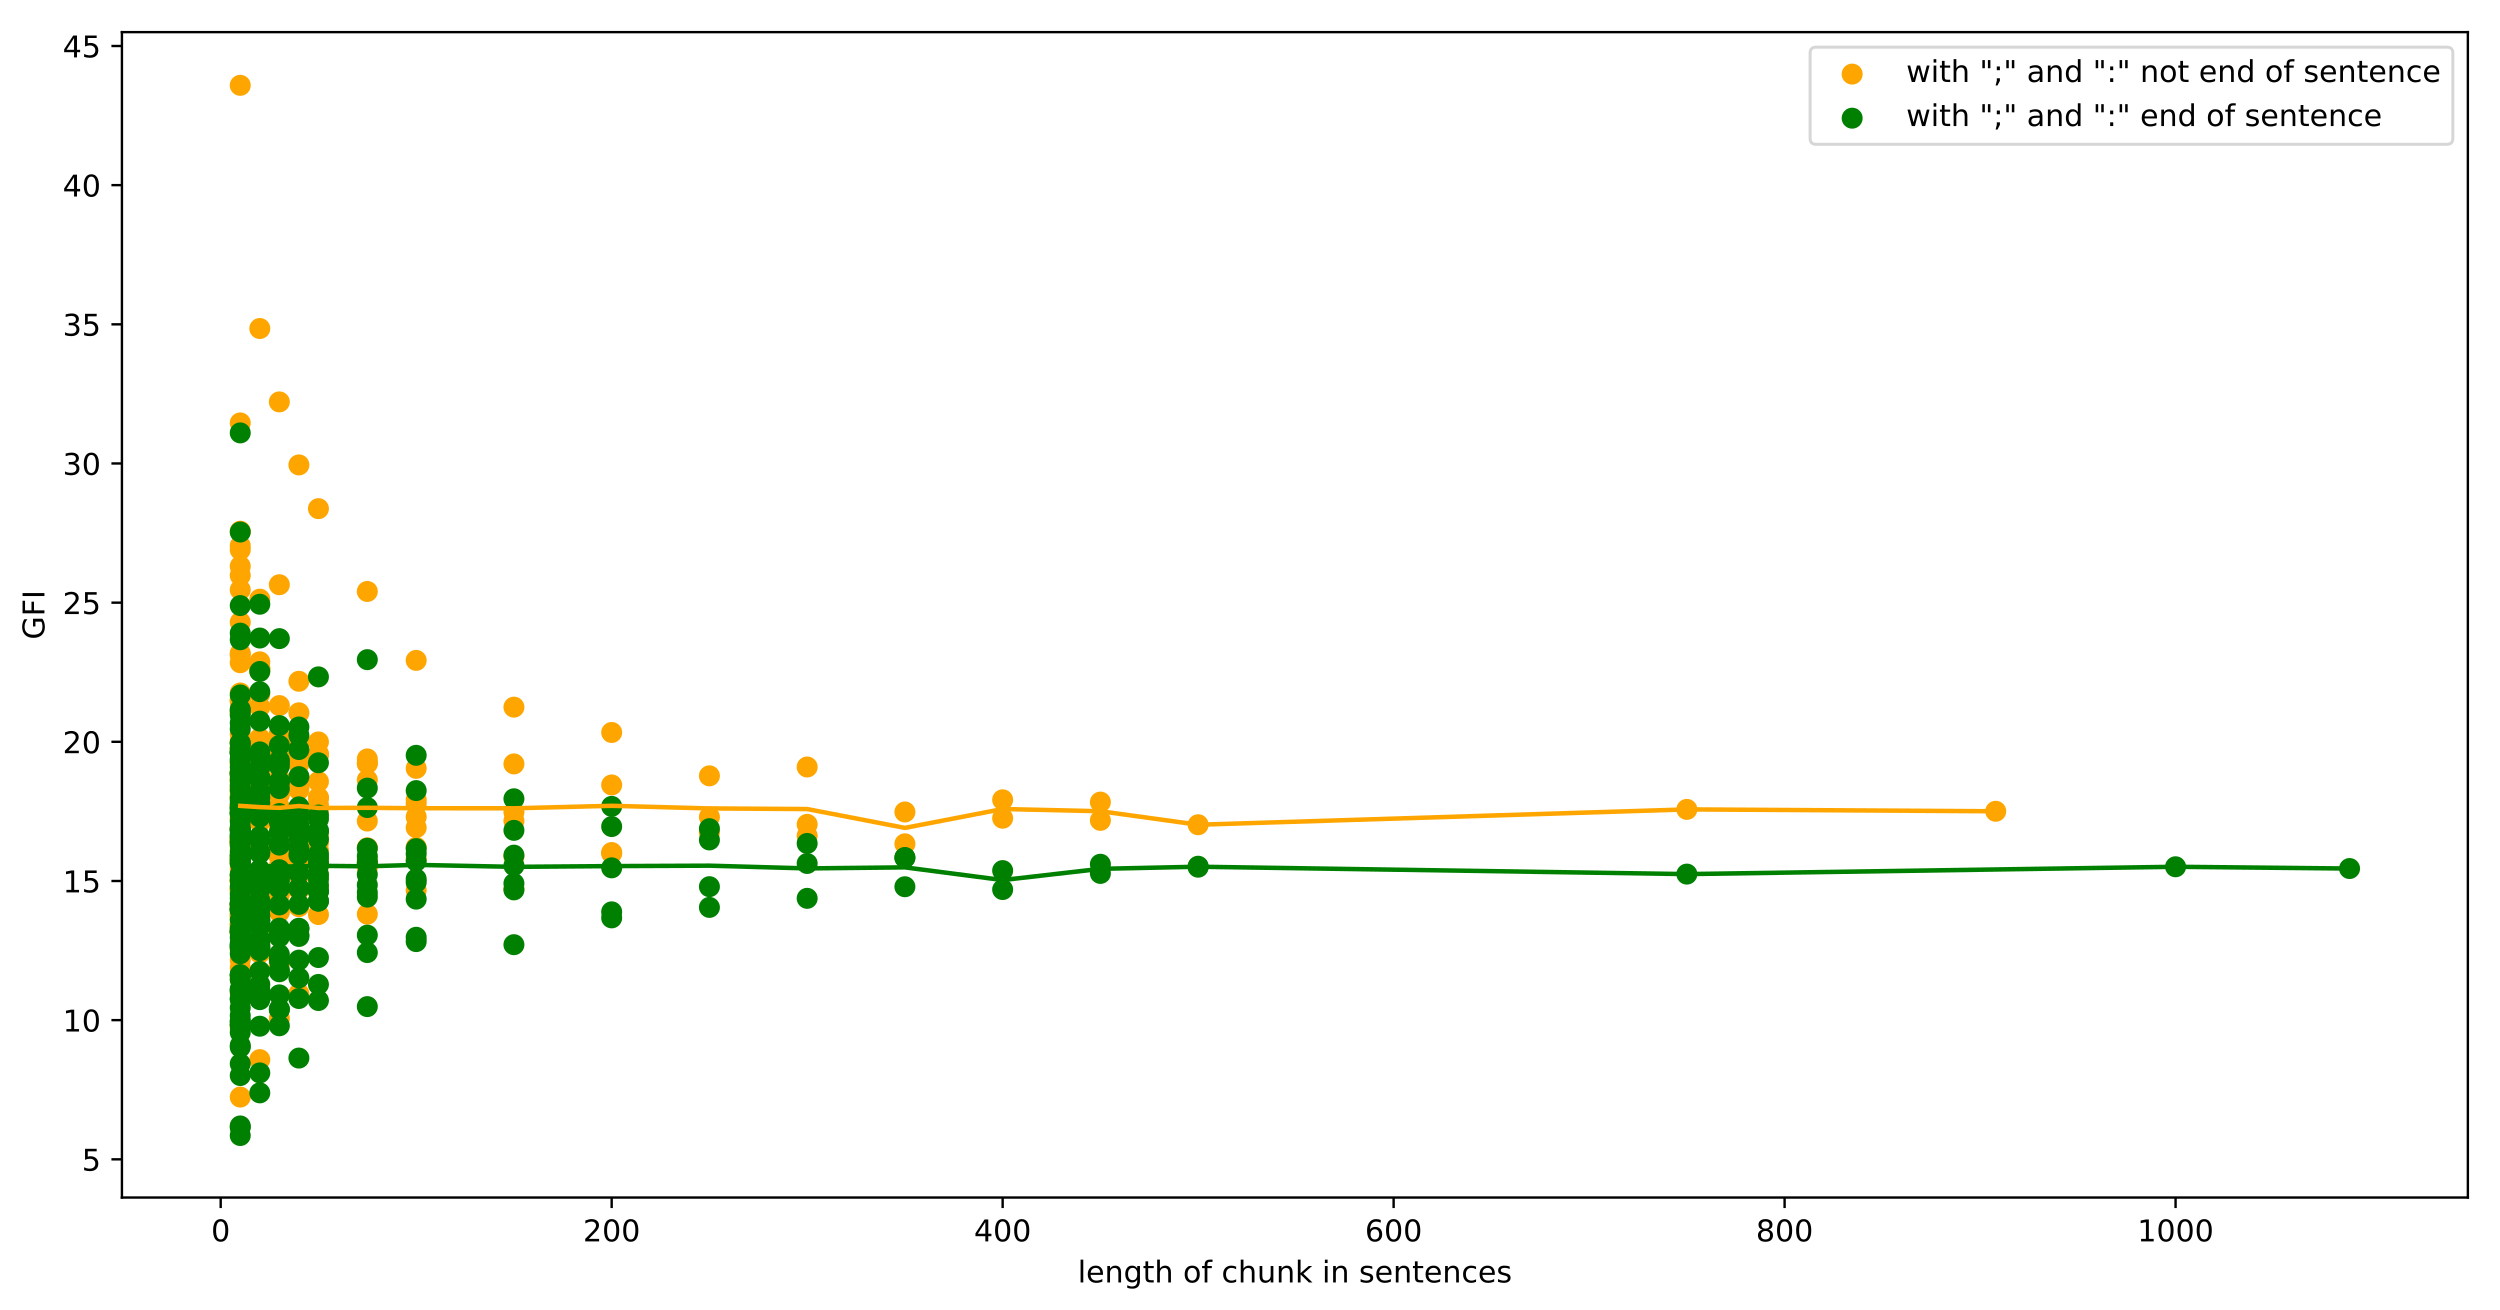 <?xml version="1.0" encoding="utf-8" standalone="no"?>
<!DOCTYPE svg PUBLIC "-//W3C//DTD SVG 1.1//EN"
  "http://www.w3.org/Graphics/SVG/1.1/DTD/svg11.dtd">
<!-- Created with matplotlib (https://matplotlib.org/) -->
<svg height="436.336pt" version="1.1" viewBox="0 0 832.503 436.336" width="832.503pt" xmlns="http://www.w3.org/2000/svg" xmlns:xlink="http://www.w3.org/1999/xlink">
 <defs>
  <style type="text/css">
*{stroke-linecap:butt;stroke-linejoin:round;}
  </style>
 </defs>
 <g id="figure_1">
  <g id="patch_1">
   <path d="M 0 436.336 
L 832.503 436.336 
L 832.503 0 
L 0 0 
z
" style="fill:#ffffff;"/>
  </g>
  <g id="axes_1">
   <g id="patch_2">
    <path d="M 40.603 398.78 
L 821.803 398.78 
L 821.803 10.7 
L 40.603 10.7 
z
" style="fill:#ffffff;"/>
   </g>
   <g id="PathCollection_1">
    <defs>
     <path d="M 0 3 
C 0.796 3 1.559 2.684 2.121 2.121 
C 2.684 1.559 3 0.796 3 0 
C 3 -0.796 2.684 -1.559 2.121 -2.121 
C 1.559 -2.684 0.796 -3 0 -3 
C -0.796 -3 -1.559 -2.684 -2.121 -2.121 
C -2.684 -1.559 -3 -0.796 -3 0 
C -3 0.796 -2.684 1.559 -2.121 2.121 
C -1.559 2.684 -0.796 3 0 3 
z
" id="me0520c8b5f" style="stroke:#ffa500;"/>
    </defs>
    <g clip-path="url(#pdd2c0dd769)">
     <use style="fill:#ffa500;stroke:#ffa500;" x="664.578" xlink:href="#me0520c8b5f" y="270.155"/>
     <use style="fill:#ffa500;stroke:#ffa500;" x="561.724" xlink:href="#me0520c8b5f" y="269.531"/>
     <use style="fill:#ffa500;stroke:#ffa500;" x="398.98" xlink:href="#me0520c8b5f" y="274.638"/>
     <use style="fill:#ffa500;stroke:#ffa500;" x="366.431" xlink:href="#me0520c8b5f" y="273.181"/>
     <use style="fill:#ffa500;stroke:#ffa500;" x="366.431" xlink:href="#me0520c8b5f" y="267.098"/>
     <use style="fill:#ffa500;stroke:#ffa500;" x="333.882" xlink:href="#me0520c8b5f" y="272.464"/>
     <use style="fill:#ffa500;stroke:#ffa500;" x="333.882" xlink:href="#me0520c8b5f" y="266.337"/>
     <use style="fill:#ffa500;stroke:#ffa500;" x="301.333" xlink:href="#me0520c8b5f" y="270.393"/>
     <use style="fill:#ffa500;stroke:#ffa500;" x="301.333" xlink:href="#me0520c8b5f" y="280.993"/>
     <use style="fill:#ffa500;stroke:#ffa500;" x="268.785" xlink:href="#me0520c8b5f" y="274.508"/>
     <use style="fill:#ffa500;stroke:#ffa500;" x="268.785" xlink:href="#me0520c8b5f" y="278.325"/>
     <use style="fill:#ffa500;stroke:#ffa500;" x="268.785" xlink:href="#me0520c8b5f" y="255.413"/>
     <use style="fill:#ffa500;stroke:#ffa500;" x="236.236" xlink:href="#me0520c8b5f" y="277.217"/>
     <use style="fill:#ffa500;stroke:#ffa500;" x="236.236" xlink:href="#me0520c8b5f" y="272.053"/>
     <use style="fill:#ffa500;stroke:#ffa500;" x="236.236" xlink:href="#me0520c8b5f" y="258.356"/>
     <use style="fill:#ffa500;stroke:#ffa500;" x="203.687" xlink:href="#me0520c8b5f" y="283.897"/>
     <use style="fill:#ffa500;stroke:#ffa500;" x="203.687" xlink:href="#me0520c8b5f" y="261.39"/>
     <use style="fill:#ffa500;stroke:#ffa500;" x="203.687" xlink:href="#me0520c8b5f" y="284.128"/>
     <use style="fill:#ffa500;stroke:#ffa500;" x="203.687" xlink:href="#me0520c8b5f" y="243.917"/>
     <use style="fill:#ffa500;stroke:#ffa500;" x="171.138" xlink:href="#me0520c8b5f" y="296.032"/>
     <use style="fill:#ffa500;stroke:#ffa500;" x="171.138" xlink:href="#me0520c8b5f" y="254.382"/>
     <use style="fill:#ffa500;stroke:#ffa500;" x="171.138" xlink:href="#me0520c8b5f" y="270.44"/>
     <use style="fill:#ffa500;stroke:#ffa500;" x="171.138" xlink:href="#me0520c8b5f" y="285.265"/>
     <use style="fill:#ffa500;stroke:#ffa500;" x="171.138" xlink:href="#me0520c8b5f" y="235.481"/>
     <use style="fill:#ffa500;stroke:#ffa500;" x="171.138" xlink:href="#me0520c8b5f" y="273.366"/>
     <use style="fill:#ffa500;stroke:#ffa500;" x="138.589" xlink:href="#me0520c8b5f" y="296.513"/>
     <use style="fill:#ffa500;stroke:#ffa500;" x="138.589" xlink:href="#me0520c8b5f" y="272.015"/>
     <use style="fill:#ffa500;stroke:#ffa500;" x="138.589" xlink:href="#me0520c8b5f" y="255.875"/>
     <use style="fill:#ffa500;stroke:#ffa500;" x="138.589" xlink:href="#me0520c8b5f" y="266.332"/>
     <use style="fill:#ffa500;stroke:#ffa500;" x="138.589" xlink:href="#me0520c8b5f" y="282.161"/>
     <use style="fill:#ffa500;stroke:#ffa500;" x="138.589" xlink:href="#me0520c8b5f" y="286.082"/>
     <use style="fill:#ffa500;stroke:#ffa500;" x="138.589" xlink:href="#me0520c8b5f" y="267.772"/>
     <use style="fill:#ffa500;stroke:#ffa500;" x="138.589" xlink:href="#me0520c8b5f" y="219.91"/>
     <use style="fill:#ffa500;stroke:#ffa500;" x="138.589" xlink:href="#me0520c8b5f" y="275.594"/>
     <use style="fill:#ffa500;stroke:#ffa500;" x="122.315" xlink:href="#me0520c8b5f" y="304.42"/>
     <use style="fill:#ffa500;stroke:#ffa500;" x="122.315" xlink:href="#me0520c8b5f" y="287.86"/>
     <use style="fill:#ffa500;stroke:#ffa500;" x="122.315" xlink:href="#me0520c8b5f" y="254.164"/>
     <use style="fill:#ffa500;stroke:#ffa500;" x="122.315" xlink:href="#me0520c8b5f" y="254.247"/>
     <use style="fill:#ffa500;stroke:#ffa500;" x="122.315" xlink:href="#me0520c8b5f" y="252.727"/>
     <use style="fill:#ffa500;stroke:#ffa500;" x="122.315" xlink:href="#me0520c8b5f" y="288.796"/>
     <use style="fill:#ffa500;stroke:#ffa500;" x="122.315" xlink:href="#me0520c8b5f" y="282.314"/>
     <use style="fill:#ffa500;stroke:#ffa500;" x="122.315" xlink:href="#me0520c8b5f" y="285.939"/>
     <use style="fill:#ffa500;stroke:#ffa500;" x="122.315" xlink:href="#me0520c8b5f" y="273.403"/>
     <use style="fill:#ffa500;stroke:#ffa500;" x="122.315" xlink:href="#me0520c8b5f" y="196.955"/>
     <use style="fill:#ffa500;stroke:#ffa500;" x="122.315" xlink:href="#me0520c8b5f" y="259.722"/>
     <use style="fill:#ffa500;stroke:#ffa500;" x="122.315" xlink:href="#me0520c8b5f" y="287.425"/>
     <use style="fill:#ffa500;stroke:#ffa500;" x="106.041" xlink:href="#me0520c8b5f" y="288.508"/>
     <use style="fill:#ffa500;stroke:#ffa500;" x="106.041" xlink:href="#me0520c8b5f" y="304.55"/>
     <use style="fill:#ffa500;stroke:#ffa500;" x="106.041" xlink:href="#me0520c8b5f" y="295.021"/>
     <use style="fill:#ffa500;stroke:#ffa500;" x="106.041" xlink:href="#me0520c8b5f" y="251.017"/>
     <use style="fill:#ffa500;stroke:#ffa500;" x="106.041" xlink:href="#me0520c8b5f" y="251.488"/>
     <use style="fill:#ffa500;stroke:#ffa500;" x="106.041" xlink:href="#me0520c8b5f" y="260.287"/>
     <use style="fill:#ffa500;stroke:#ffa500;" x="106.041" xlink:href="#me0520c8b5f" y="247.064"/>
     <use style="fill:#ffa500;stroke:#ffa500;" x="106.041" xlink:href="#me0520c8b5f" y="286.542"/>
     <use style="fill:#ffa500;stroke:#ffa500;" x="106.041" xlink:href="#me0520c8b5f" y="278.899"/>
     <use style="fill:#ffa500;stroke:#ffa500;" x="106.041" xlink:href="#me0520c8b5f" y="283.086"/>
     <use style="fill:#ffa500;stroke:#ffa500;" x="106.041" xlink:href="#me0520c8b5f" y="280.623"/>
     <use style="fill:#ffa500;stroke:#ffa500;" x="106.041" xlink:href="#me0520c8b5f" y="291.482"/>
     <use style="fill:#ffa500;stroke:#ffa500;" x="106.041" xlink:href="#me0520c8b5f" y="265.582"/>
     <use style="fill:#ffa500;stroke:#ffa500;" x="106.041" xlink:href="#me0520c8b5f" y="269.778"/>
     <use style="fill:#ffa500;stroke:#ffa500;" x="106.041" xlink:href="#me0520c8b5f" y="169.381"/>
     <use style="fill:#ffa500;stroke:#ffa500;" x="106.041" xlink:href="#me0520c8b5f" y="268.126"/>
     <use style="fill:#ffa500;stroke:#ffa500;" x="106.041" xlink:href="#me0520c8b5f" y="265.808"/>
     <use style="fill:#ffa500;stroke:#ffa500;" x="106.041" xlink:href="#me0520c8b5f" y="285.845"/>
     <use style="fill:#ffa500;stroke:#ffa500;" x="99.531" xlink:href="#me0520c8b5f" y="269.574"/>
     <use style="fill:#ffa500;stroke:#ffa500;" x="99.531" xlink:href="#me0520c8b5f" y="330.901"/>
     <use style="fill:#ffa500;stroke:#ffa500;" x="99.531" xlink:href="#me0520c8b5f" y="288.062"/>
     <use style="fill:#ffa500;stroke:#ffa500;" x="99.531" xlink:href="#me0520c8b5f" y="287.708"/>
     <use style="fill:#ffa500;stroke:#ffa500;" x="99.531" xlink:href="#me0520c8b5f" y="247.28"/>
     <use style="fill:#ffa500;stroke:#ffa500;" x="99.531" xlink:href="#me0520c8b5f" y="251.636"/>
     <use style="fill:#ffa500;stroke:#ffa500;" x="99.531" xlink:href="#me0520c8b5f" y="261.947"/>
     <use style="fill:#ffa500;stroke:#ffa500;" x="99.531" xlink:href="#me0520c8b5f" y="237.367"/>
     <use style="fill:#ffa500;stroke:#ffa500;" x="99.531" xlink:href="#me0520c8b5f" y="263.043"/>
     <use style="fill:#ffa500;stroke:#ffa500;" x="99.531" xlink:href="#me0520c8b5f" y="291.447"/>
     <use style="fill:#ffa500;stroke:#ffa500;" x="99.531" xlink:href="#me0520c8b5f" y="274.173"/>
     <use style="fill:#ffa500;stroke:#ffa500;" x="99.531" xlink:href="#me0520c8b5f" y="278.805"/>
     <use style="fill:#ffa500;stroke:#ffa500;" x="99.531" xlink:href="#me0520c8b5f" y="286.377"/>
     <use style="fill:#ffa500;stroke:#ffa500;" x="99.531" xlink:href="#me0520c8b5f" y="273.506"/>
     <use style="fill:#ffa500;stroke:#ffa500;" x="99.531" xlink:href="#me0520c8b5f" y="301.921"/>
     <use style="fill:#ffa500;stroke:#ffa500;" x="99.531" xlink:href="#me0520c8b5f" y="258.837"/>
     <use style="fill:#ffa500;stroke:#ffa500;" x="99.531" xlink:href="#me0520c8b5f" y="296.337"/>
     <use style="fill:#ffa500;stroke:#ffa500;" x="99.531" xlink:href="#me0520c8b5f" y="226.862"/>
     <use style="fill:#ffa500;stroke:#ffa500;" x="99.531" xlink:href="#me0520c8b5f" y="154.816"/>
     <use style="fill:#ffa500;stroke:#ffa500;" x="99.531" xlink:href="#me0520c8b5f" y="279.599"/>
     <use style="fill:#ffa500;stroke:#ffa500;" x="99.531" xlink:href="#me0520c8b5f" y="254.435"/>
     <use style="fill:#ffa500;stroke:#ffa500;" x="99.531" xlink:href="#me0520c8b5f" y="290.208"/>
     <use style="fill:#ffa500;stroke:#ffa500;" x="93.021" xlink:href="#me0520c8b5f" y="259.144"/>
     <use style="fill:#ffa500;stroke:#ffa500;" x="93.021" xlink:href="#me0520c8b5f" y="339.143"/>
     <use style="fill:#ffa500;stroke:#ffa500;" x="93.021" xlink:href="#me0520c8b5f" y="291.534"/>
     <use style="fill:#ffa500;stroke:#ffa500;" x="93.021" xlink:href="#me0520c8b5f" y="297.982"/>
     <use style="fill:#ffa500;stroke:#ffa500;" x="93.021" xlink:href="#me0520c8b5f" y="295.3"/>
     <use style="fill:#ffa500;stroke:#ffa500;" x="93.021" xlink:href="#me0520c8b5f" y="252.328"/>
     <use style="fill:#ffa500;stroke:#ffa500;" x="93.021" xlink:href="#me0520c8b5f" y="251.489"/>
     <use style="fill:#ffa500;stroke:#ffa500;" x="93.021" xlink:href="#me0520c8b5f" y="249.88"/>
     <use style="fill:#ffa500;stroke:#ffa500;" x="93.021" xlink:href="#me0520c8b5f" y="268.628"/>
     <use style="fill:#ffa500;stroke:#ffa500;" x="93.021" xlink:href="#me0520c8b5f" y="246.372"/>
     <use style="fill:#ffa500;stroke:#ffa500;" x="93.021" xlink:href="#me0520c8b5f" y="234.961"/>
     <use style="fill:#ffa500;stroke:#ffa500;" x="93.021" xlink:href="#me0520c8b5f" y="264.671"/>
     <use style="fill:#ffa500;stroke:#ffa500;" x="93.021" xlink:href="#me0520c8b5f" y="285.435"/>
     <use style="fill:#ffa500;stroke:#ffa500;" x="93.021" xlink:href="#me0520c8b5f" y="291.354"/>
     <use style="fill:#ffa500;stroke:#ffa500;" x="93.021" xlink:href="#me0520c8b5f" y="274.642"/>
     <use style="fill:#ffa500;stroke:#ffa500;" x="93.021" xlink:href="#me0520c8b5f" y="273.138"/>
     <use style="fill:#ffa500;stroke:#ffa500;" x="93.021" xlink:href="#me0520c8b5f" y="288.391"/>
     <use style="fill:#ffa500;stroke:#ffa500;" x="93.021" xlink:href="#me0520c8b5f" y="283.956"/>
     <use style="fill:#ffa500;stroke:#ffa500;" x="93.021" xlink:href="#me0520c8b5f" y="276.051"/>
     <use style="fill:#ffa500;stroke:#ffa500;" x="93.021" xlink:href="#me0520c8b5f" y="303.722"/>
     <use style="fill:#ffa500;stroke:#ffa500;" x="93.021" xlink:href="#me0520c8b5f" y="244.247"/>
     <use style="fill:#ffa500;stroke:#ffa500;" x="93.021" xlink:href="#me0520c8b5f" y="284.889"/>
     <use style="fill:#ffa500;stroke:#ffa500;" x="93.021" xlink:href="#me0520c8b5f" y="321.024"/>
     <use style="fill:#ffa500;stroke:#ffa500;" x="93.021" xlink:href="#me0520c8b5f" y="194.713"/>
     <use style="fill:#ffa500;stroke:#ffa500;" x="93.021" xlink:href="#me0520c8b5f" y="133.835"/>
     <use style="fill:#ffa500;stroke:#ffa500;" x="93.021" xlink:href="#me0520c8b5f" y="248.063"/>
     <use style="fill:#ffa500;stroke:#ffa500;" x="93.021" xlink:href="#me0520c8b5f" y="263.441"/>
     <use style="fill:#ffa500;stroke:#ffa500;" x="93.021" xlink:href="#me0520c8b5f" y="271.309"/>
     <use style="fill:#ffa500;stroke:#ffa500;" x="93.021" xlink:href="#me0520c8b5f" y="297.103"/>
     <use style="fill:#ffa500;stroke:#ffa500;" x="93.021" xlink:href="#me0520c8b5f" y="283.734"/>
     <use style="fill:#ffa500;stroke:#ffa500;" x="86.511" xlink:href="#me0520c8b5f" y="247.537"/>
     <use style="fill:#ffa500;stroke:#ffa500;" x="86.511" xlink:href="#me0520c8b5f" y="291.799"/>
     <use style="fill:#ffa500;stroke:#ffa500;" x="86.511" xlink:href="#me0520c8b5f" y="352.852"/>
     <use style="fill:#ffa500;stroke:#ffa500;" x="86.511" xlink:href="#me0520c8b5f" y="308.892"/>
     <use style="fill:#ffa500;stroke:#ffa500;" x="86.511" xlink:href="#me0520c8b5f" y="280.783"/>
     <use style="fill:#ffa500;stroke:#ffa500;" x="86.511" xlink:href="#me0520c8b5f" y="293.43"/>
     <use style="fill:#ffa500;stroke:#ffa500;" x="86.511" xlink:href="#me0520c8b5f" y="295.485"/>
     <use style="fill:#ffa500;stroke:#ffa500;" x="86.511" xlink:href="#me0520c8b5f" y="280.134"/>
     <use style="fill:#ffa500;stroke:#ffa500;" x="86.511" xlink:href="#me0520c8b5f" y="245.86"/>
     <use style="fill:#ffa500;stroke:#ffa500;" x="86.511" xlink:href="#me0520c8b5f" y="247.952"/>
     <use style="fill:#ffa500;stroke:#ffa500;" x="86.511" xlink:href="#me0520c8b5f" y="268.272"/>
     <use style="fill:#ffa500;stroke:#ffa500;" x="86.511" xlink:href="#me0520c8b5f" y="235.4"/>
     <use style="fill:#ffa500;stroke:#ffa500;" x="86.511" xlink:href="#me0520c8b5f" y="257.174"/>
     <use style="fill:#ffa500;stroke:#ffa500;" x="86.511" xlink:href="#me0520c8b5f" y="266.08"/>
     <use style="fill:#ffa500;stroke:#ffa500;" x="86.511" xlink:href="#me0520c8b5f" y="251.993"/>
     <use style="fill:#ffa500;stroke:#ffa500;" x="86.511" xlink:href="#me0520c8b5f" y="223.425"/>
     <use style="fill:#ffa500;stroke:#ffa500;" x="86.511" xlink:href="#me0520c8b5f" y="258.533"/>
     <use style="fill:#ffa500;stroke:#ffa500;" x="86.511" xlink:href="#me0520c8b5f" y="267.035"/>
     <use style="fill:#ffa500;stroke:#ffa500;" x="86.511" xlink:href="#me0520c8b5f" y="267.947"/>
     <use style="fill:#ffa500;stroke:#ffa500;" x="86.511" xlink:href="#me0520c8b5f" y="317.407"/>
     <use style="fill:#ffa500;stroke:#ffa500;" x="86.511" xlink:href="#me0520c8b5f" y="282.927"/>
     <use style="fill:#ffa500;stroke:#ffa500;" x="86.511" xlink:href="#me0520c8b5f" y="261.741"/>
     <use style="fill:#ffa500;stroke:#ffa500;" x="86.511" xlink:href="#me0520c8b5f" y="302.241"/>
     <use style="fill:#ffa500;stroke:#ffa500;" x="86.511" xlink:href="#me0520c8b5f" y="258.178"/>
     <use style="fill:#ffa500;stroke:#ffa500;" x="86.511" xlink:href="#me0520c8b5f" y="299.23"/>
     <use style="fill:#ffa500;stroke:#ffa500;" x="86.511" xlink:href="#me0520c8b5f" y="272.913"/>
     <use style="fill:#ffa500;stroke:#ffa500;" x="86.511" xlink:href="#me0520c8b5f" y="281.07"/>
     <use style="fill:#ffa500;stroke:#ffa500;" x="86.511" xlink:href="#me0520c8b5f" y="266.195"/>
     <use style="fill:#ffa500;stroke:#ffa500;" x="86.511" xlink:href="#me0520c8b5f" y="300.459"/>
     <use style="fill:#ffa500;stroke:#ffa500;" x="86.511" xlink:href="#me0520c8b5f" y="302.862"/>
     <use style="fill:#ffa500;stroke:#ffa500;" x="86.511" xlink:href="#me0520c8b5f" y="220.384"/>
     <use style="fill:#ffa500;stroke:#ffa500;" x="86.511" xlink:href="#me0520c8b5f" y="296.126"/>
     <use style="fill:#ffa500;stroke:#ffa500;" x="86.511" xlink:href="#me0520c8b5f" y="273.746"/>
     <use style="fill:#ffa500;stroke:#ffa500;" x="86.511" xlink:href="#me0520c8b5f" y="316.157"/>
     <use style="fill:#ffa500;stroke:#ffa500;" x="86.511" xlink:href="#me0520c8b5f" y="231.074"/>
     <use style="fill:#ffa500;stroke:#ffa500;" x="86.511" xlink:href="#me0520c8b5f" y="222.549"/>
     <use style="fill:#ffa500;stroke:#ffa500;" x="86.511" xlink:href="#me0520c8b5f" y="109.396"/>
     <use style="fill:#ffa500;stroke:#ffa500;" x="86.511" xlink:href="#me0520c8b5f" y="199.527"/>
     <use style="fill:#ffa500;stroke:#ffa500;" x="86.511" xlink:href="#me0520c8b5f" y="262.739"/>
     <use style="fill:#ffa500;stroke:#ffa500;" x="86.511" xlink:href="#me0520c8b5f" y="294"/>
     <use style="fill:#ffa500;stroke:#ffa500;" x="86.511" xlink:href="#me0520c8b5f" y="222.535"/>
     <use style="fill:#ffa500;stroke:#ffa500;" x="86.511" xlink:href="#me0520c8b5f" y="290.674"/>
     <use style="fill:#ffa500;stroke:#ffa500;" x="86.511" xlink:href="#me0520c8b5f" y="314.038"/>
     <use style="fill:#ffa500;stroke:#ffa500;" x="86.511" xlink:href="#me0520c8b5f" y="264.12"/>
     <use style="fill:#ffa500;stroke:#ffa500;" x="86.511" xlink:href="#me0520c8b5f" y="291.797"/>
     <use style="fill:#ffa500;stroke:#ffa500;" x="80.002" xlink:href="#me0520c8b5f" y="279.416"/>
     <use style="fill:#ffa500;stroke:#ffa500;" x="80.002" xlink:href="#me0520c8b5f" y="218.067"/>
     <use style="fill:#ffa500;stroke:#ffa500;" x="80.002" xlink:href="#me0520c8b5f" y="280.369"/>
     <use style="fill:#ffa500;stroke:#ffa500;" x="80.002" xlink:href="#me0520c8b5f" y="303.458"/>
     <use style="fill:#ffa500;stroke:#ffa500;" x="80.002" xlink:href="#me0520c8b5f" y="365.328"/>
     <use style="fill:#ffa500;stroke:#ffa500;" x="80.002" xlink:href="#me0520c8b5f" y="341.325"/>
     <use style="fill:#ffa500;stroke:#ffa500;" x="80.002" xlink:href="#me0520c8b5f" y="342.539"/>
     <use style="fill:#ffa500;stroke:#ffa500;" x="80.002" xlink:href="#me0520c8b5f" y="280.747"/>
     <use style="fill:#ffa500;stroke:#ffa500;" x="80.002" xlink:href="#me0520c8b5f" y="257.462"/>
     <use style="fill:#ffa500;stroke:#ffa500;" x="80.002" xlink:href="#me0520c8b5f" y="305.869"/>
     <use style="fill:#ffa500;stroke:#ffa500;" x="80.002" xlink:href="#me0520c8b5f" y="300.953"/>
     <use style="fill:#ffa500;stroke:#ffa500;" x="80.002" xlink:href="#me0520c8b5f" y="286.004"/>
     <use style="fill:#ffa500;stroke:#ffa500;" x="80.002" xlink:href="#me0520c8b5f" y="282.862"/>
     <use style="fill:#ffa500;stroke:#ffa500;" x="80.002" xlink:href="#me0520c8b5f" y="308.908"/>
     <use style="fill:#ffa500;stroke:#ffa500;" x="80.002" xlink:href="#me0520c8b5f" y="293.482"/>
     <use style="fill:#ffa500;stroke:#ffa500;" x="80.002" xlink:href="#me0520c8b5f" y="265.65"/>
     <use style="fill:#ffa500;stroke:#ffa500;" x="80.002" xlink:href="#me0520c8b5f" y="196.398"/>
     <use style="fill:#ffa500;stroke:#ffa500;" x="80.002" xlink:href="#me0520c8b5f" y="287.733"/>
     <use style="fill:#ffa500;stroke:#ffa500;" x="80.002" xlink:href="#me0520c8b5f" y="268.21"/>
     <use style="fill:#ffa500;stroke:#ffa500;" x="80.002" xlink:href="#me0520c8b5f" y="220.692"/>
     <use style="fill:#ffa500;stroke:#ffa500;" x="80.002" xlink:href="#me0520c8b5f" y="256.971"/>
     <use style="fill:#ffa500;stroke:#ffa500;" x="80.002" xlink:href="#me0520c8b5f" y="279.399"/>
     <use style="fill:#ffa500;stroke:#ffa500;" x="80.002" xlink:href="#me0520c8b5f" y="237.422"/>
     <use style="fill:#ffa500;stroke:#ffa500;" x="80.002" xlink:href="#me0520c8b5f" y="233.391"/>
     <use style="fill:#ffa500;stroke:#ffa500;" x="80.002" xlink:href="#me0520c8b5f" y="250.731"/>
     <use style="fill:#ffa500;stroke:#ffa500;" x="80.002" xlink:href="#me0520c8b5f" y="263.59"/>
     <use style="fill:#ffa500;stroke:#ffa500;" x="80.002" xlink:href="#me0520c8b5f" y="292.439"/>
     <use style="fill:#ffa500;stroke:#ffa500;" x="80.002" xlink:href="#me0520c8b5f" y="233.651"/>
     <use style="fill:#ffa500;stroke:#ffa500;" x="80.002" xlink:href="#me0520c8b5f" y="232.914"/>
     <use style="fill:#ffa500;stroke:#ffa500;" x="80.002" xlink:href="#me0520c8b5f" y="272.481"/>
     <use style="fill:#ffa500;stroke:#ffa500;" x="80.002" xlink:href="#me0520c8b5f" y="191.616"/>
     <use style="fill:#ffa500;stroke:#ffa500;" x="80.002" xlink:href="#me0520c8b5f" y="248.877"/>
     <use style="fill:#ffa500;stroke:#ffa500;" x="80.002" xlink:href="#me0520c8b5f" y="257.492"/>
     <use style="fill:#ffa500;stroke:#ffa500;" x="80.002" xlink:href="#me0520c8b5f" y="259.497"/>
     <use style="fill:#ffa500;stroke:#ffa500;" x="80.002" xlink:href="#me0520c8b5f" y="272.765"/>
     <use style="fill:#ffa500;stroke:#ffa500;" x="80.002" xlink:href="#me0520c8b5f" y="260.577"/>
     <use style="fill:#ffa500;stroke:#ffa500;" x="80.002" xlink:href="#me0520c8b5f" y="275.824"/>
     <use style="fill:#ffa500;stroke:#ffa500;" x="80.002" xlink:href="#me0520c8b5f" y="259.308"/>
     <use style="fill:#ffa500;stroke:#ffa500;" x="80.002" xlink:href="#me0520c8b5f" y="326.056"/>
     <use style="fill:#ffa500;stroke:#ffa500;" x="80.002" xlink:href="#me0520c8b5f" y="308.225"/>
     <use style="fill:#ffa500;stroke:#ffa500;" x="80.002" xlink:href="#me0520c8b5f" y="322.336"/>
     <use style="fill:#ffa500;stroke:#ffa500;" x="80.002" xlink:href="#me0520c8b5f" y="247.136"/>
     <use style="fill:#ffa500;stroke:#ffa500;" x="80.002" xlink:href="#me0520c8b5f" y="230.765"/>
     <use style="fill:#ffa500;stroke:#ffa500;" x="80.002" xlink:href="#me0520c8b5f" y="293.388"/>
     <use style="fill:#ffa500;stroke:#ffa500;" x="80.002" xlink:href="#me0520c8b5f" y="296.649"/>
     <use style="fill:#ffa500;stroke:#ffa500;" x="80.002" xlink:href="#me0520c8b5f" y="307.625"/>
     <use style="fill:#ffa500;stroke:#ffa500;" x="80.002" xlink:href="#me0520c8b5f" y="270.1"/>
     <use style="fill:#ffa500;stroke:#ffa500;" x="80.002" xlink:href="#me0520c8b5f" y="246.921"/>
     <use style="fill:#ffa500;stroke:#ffa500;" x="80.002" xlink:href="#me0520c8b5f" y="291.512"/>
     <use style="fill:#ffa500;stroke:#ffa500;" x="80.002" xlink:href="#me0520c8b5f" y="304.969"/>
     <use style="fill:#ffa500;stroke:#ffa500;" x="80.002" xlink:href="#me0520c8b5f" y="268.138"/>
     <use style="fill:#ffa500;stroke:#ffa500;" x="80.002" xlink:href="#me0520c8b5f" y="276.216"/>
     <use style="fill:#ffa500;stroke:#ffa500;" x="80.002" xlink:href="#me0520c8b5f" y="295.78"/>
     <use style="fill:#ffa500;stroke:#ffa500;" x="80.002" xlink:href="#me0520c8b5f" y="264.658"/>
     <use style="fill:#ffa500;stroke:#ffa500;" x="80.002" xlink:href="#me0520c8b5f" y="278.839"/>
     <use style="fill:#ffa500;stroke:#ffa500;" x="80.002" xlink:href="#me0520c8b5f" y="254.246"/>
     <use style="fill:#ffa500;stroke:#ffa500;" x="80.002" xlink:href="#me0520c8b5f" y="296.518"/>
     <use style="fill:#ffa500;stroke:#ffa500;" x="80.002" xlink:href="#me0520c8b5f" y="304.385"/>
     <use style="fill:#ffa500;stroke:#ffa500;" x="80.002" xlink:href="#me0520c8b5f" y="310.356"/>
     <use style="fill:#ffa500;stroke:#ffa500;" x="80.002" xlink:href="#me0520c8b5f" y="289.348"/>
     <use style="fill:#ffa500;stroke:#ffa500;" x="80.002" xlink:href="#me0520c8b5f" y="254.08"/>
     <use style="fill:#ffa500;stroke:#ffa500;" x="80.002" xlink:href="#me0520c8b5f" y="176.885"/>
     <use style="fill:#ffa500;stroke:#ffa500;" x="80.002" xlink:href="#me0520c8b5f" y="287.523"/>
     <use style="fill:#ffa500;stroke:#ffa500;" x="80.002" xlink:href="#me0520c8b5f" y="304.797"/>
     <use style="fill:#ffa500;stroke:#ffa500;" x="80.002" xlink:href="#me0520c8b5f" y="293.358"/>
     <use style="fill:#ffa500;stroke:#ffa500;" x="80.002" xlink:href="#me0520c8b5f" y="249.493"/>
     <use style="fill:#ffa500;stroke:#ffa500;" x="80.002" xlink:href="#me0520c8b5f" y="307.823"/>
     <use style="fill:#ffa500;stroke:#ffa500;" x="80.002" xlink:href="#me0520c8b5f" y="319.698"/>
     <use style="fill:#ffa500;stroke:#ffa500;" x="80.002" xlink:href="#me0520c8b5f" y="330.825"/>
     <use style="fill:#ffa500;stroke:#ffa500;" x="80.002" xlink:href="#me0520c8b5f" y="140.838"/>
     <use style="fill:#ffa500;stroke:#ffa500;" x="80.002" xlink:href="#me0520c8b5f" y="183.08"/>
     <use style="fill:#ffa500;stroke:#ffa500;" x="80.002" xlink:href="#me0520c8b5f" y="262.539"/>
     <use style="fill:#ffa500;stroke:#ffa500;" x="80.002" xlink:href="#me0520c8b5f" y="188.557"/>
     <use style="fill:#ffa500;stroke:#ffa500;" x="80.002" xlink:href="#me0520c8b5f" y="28.415"/>
     <use style="fill:#ffa500;stroke:#ffa500;" x="80.002" xlink:href="#me0520c8b5f" y="181.744"/>
     <use style="fill:#ffa500;stroke:#ffa500;" x="80.002" xlink:href="#me0520c8b5f" y="217.546"/>
     <use style="fill:#ffa500;stroke:#ffa500;" x="80.002" xlink:href="#me0520c8b5f" y="281.386"/>
     <use style="fill:#ffa500;stroke:#ffa500;" x="80.002" xlink:href="#me0520c8b5f" y="244.504"/>
     <use style="fill:#ffa500;stroke:#ffa500;" x="80.002" xlink:href="#me0520c8b5f" y="301.81"/>
     <use style="fill:#ffa500;stroke:#ffa500;" x="80.002" xlink:href="#me0520c8b5f" y="286.521"/>
     <use style="fill:#ffa500;stroke:#ffa500;" x="80.002" xlink:href="#me0520c8b5f" y="207.201"/>
     <use style="fill:#ffa500;stroke:#ffa500;" x="80.002" xlink:href="#me0520c8b5f" y="237.047"/>
     <use style="fill:#ffa500;stroke:#ffa500;" x="80.002" xlink:href="#me0520c8b5f" y="284.841"/>
     <use style="fill:#ffa500;stroke:#ffa500;" x="80.002" xlink:href="#me0520c8b5f" y="296.114"/>
     <use style="fill:#ffa500;stroke:#ffa500;" x="80.002" xlink:href="#me0520c8b5f" y="316.073"/>
     <use style="fill:#ffa500;stroke:#ffa500;" x="80.002" xlink:href="#me0520c8b5f" y="310.55"/>
     <use style="fill:#ffa500;stroke:#ffa500;" x="80.002" xlink:href="#me0520c8b5f" y="262.188"/>
     <use style="fill:#ffa500;stroke:#ffa500;" x="80.002" xlink:href="#me0520c8b5f" y="265.802"/>
     <use style="fill:#ffa500;stroke:#ffa500;" x="80.002" xlink:href="#me0520c8b5f" y="301.455"/>
     <use style="fill:#ffa500;stroke:#ffa500;" x="80.002" xlink:href="#me0520c8b5f" y="280.521"/>
    </g>
   </g>
   <g id="PathCollection_2">
    <defs>
     <path d="M 0 3 
C 0.796 3 1.559 2.684 2.121 2.121 
C 2.684 1.559 3 0.796 3 0 
C 3 -0.796 2.684 -1.559 2.121 -2.121 
C 1.559 -2.684 0.796 -3 0 -3 
C -0.796 -3 -1.559 -2.684 -2.121 -2.121 
C -2.684 -1.559 -3 -0.796 -3 0 
C -3 0.796 -2.684 1.559 -2.121 2.121 
C -1.559 2.684 -0.796 3 0 3 
z
" id="mf451b65f20" style="stroke:#008000;"/>
    </defs>
    <g clip-path="url(#pdd2c0dd769)">
     <use style="fill:#008000;stroke:#008000;" x="782.405" xlink:href="#mf451b65f20" y="289.223"/>
     <use style="fill:#008000;stroke:#008000;" x="724.468" xlink:href="#mf451b65f20" y="288.637"/>
     <use style="fill:#008000;stroke:#008000;" x="561.724" xlink:href="#mf451b65f20" y="291.077"/>
     <use style="fill:#008000;stroke:#008000;" x="398.98" xlink:href="#mf451b65f20" y="288.776"/>
     <use style="fill:#008000;stroke:#008000;" x="398.98" xlink:href="#mf451b65f20" y="288.456"/>
     <use style="fill:#008000;stroke:#008000;" x="366.431" xlink:href="#mf451b65f20" y="287.794"/>
     <use style="fill:#008000;stroke:#008000;" x="366.431" xlink:href="#mf451b65f20" y="290.853"/>
     <use style="fill:#008000;stroke:#008000;" x="333.882" xlink:href="#mf451b65f20" y="289.909"/>
     <use style="fill:#008000;stroke:#008000;" x="333.882" xlink:href="#mf451b65f20" y="296.221"/>
     <use style="fill:#008000;stroke:#008000;" x="301.333" xlink:href="#mf451b65f20" y="295.286"/>
     <use style="fill:#008000;stroke:#008000;" x="301.333" xlink:href="#mf451b65f20" y="285.577"/>
     <use style="fill:#008000;stroke:#008000;" x="301.333" xlink:href="#mf451b65f20" y="285.63"/>
     <use style="fill:#008000;stroke:#008000;" x="268.785" xlink:href="#mf451b65f20" y="299.146"/>
     <use style="fill:#008000;stroke:#008000;" x="268.785" xlink:href="#mf451b65f20" y="280.867"/>
     <use style="fill:#008000;stroke:#008000;" x="268.785" xlink:href="#mf451b65f20" y="287.538"/>
     <use style="fill:#008000;stroke:#008000;" x="236.236" xlink:href="#mf451b65f20" y="302.167"/>
     <use style="fill:#008000;stroke:#008000;" x="236.236" xlink:href="#mf451b65f20" y="275.946"/>
     <use style="fill:#008000;stroke:#008000;" x="236.236" xlink:href="#mf451b65f20" y="295.263"/>
     <use style="fill:#008000;stroke:#008000;" x="236.236" xlink:href="#mf451b65f20" y="279.703"/>
     <use style="fill:#008000;stroke:#008000;" x="203.687" xlink:href="#mf451b65f20" y="305.653"/>
     <use style="fill:#008000;stroke:#008000;" x="203.687" xlink:href="#mf451b65f20" y="275.241"/>
     <use style="fill:#008000;stroke:#008000;" x="203.687" xlink:href="#mf451b65f20" y="288.993"/>
     <use style="fill:#008000;stroke:#008000;" x="203.687" xlink:href="#mf451b65f20" y="303.647"/>
     <use style="fill:#008000;stroke:#008000;" x="203.687" xlink:href="#mf451b65f20" y="268.525"/>
     <use style="fill:#008000;stroke:#008000;" x="171.138" xlink:href="#mf451b65f20" y="314.578"/>
     <use style="fill:#008000;stroke:#008000;" x="171.138" xlink:href="#mf451b65f20" y="284.766"/>
     <use style="fill:#008000;stroke:#008000;" x="171.138" xlink:href="#mf451b65f20" y="265.995"/>
     <use style="fill:#008000;stroke:#008000;" x="171.138" xlink:href="#mf451b65f20" y="294.192"/>
     <use style="fill:#008000;stroke:#008000;" x="171.138" xlink:href="#mf451b65f20" y="296.331"/>
     <use style="fill:#008000;stroke:#008000;" x="171.138" xlink:href="#mf451b65f20" y="276.506"/>
     <use style="fill:#008000;stroke:#008000;" x="171.138" xlink:href="#mf451b65f20" y="288.264"/>
     <use style="fill:#008000;stroke:#008000;" x="138.589" xlink:href="#mf451b65f20" y="312.113"/>
     <use style="fill:#008000;stroke:#008000;" x="138.589" xlink:href="#mf451b65f20" y="299.414"/>
     <use style="fill:#008000;stroke:#008000;" x="138.589" xlink:href="#mf451b65f20" y="286.771"/>
     <use style="fill:#008000;stroke:#008000;" x="138.589" xlink:href="#mf451b65f20" y="263.266"/>
     <use style="fill:#008000;stroke:#008000;" x="138.589" xlink:href="#mf451b65f20" y="284.282"/>
     <use style="fill:#008000;stroke:#008000;" x="138.589" xlink:href="#mf451b65f20" y="292.689"/>
     <use style="fill:#008000;stroke:#008000;" x="138.589" xlink:href="#mf451b65f20" y="293.815"/>
     <use style="fill:#008000;stroke:#008000;" x="138.589" xlink:href="#mf451b65f20" y="313.555"/>
     <use style="fill:#008000;stroke:#008000;" x="138.589" xlink:href="#mf451b65f20" y="251.52"/>
     <use style="fill:#008000;stroke:#008000;" x="138.589" xlink:href="#mf451b65f20" y="282.589"/>
     <use style="fill:#008000;stroke:#008000;" x="122.315" xlink:href="#mf451b65f20" y="311.398"/>
     <use style="fill:#008000;stroke:#008000;" x="122.315" xlink:href="#mf451b65f20" y="317.206"/>
     <use style="fill:#008000;stroke:#008000;" x="122.315" xlink:href="#mf451b65f20" y="282.478"/>
     <use style="fill:#008000;stroke:#008000;" x="122.315" xlink:href="#mf451b65f20" y="286.982"/>
     <use style="fill:#008000;stroke:#008000;" x="122.315" xlink:href="#mf451b65f20" y="262.438"/>
     <use style="fill:#008000;stroke:#008000;" x="122.315" xlink:href="#mf451b65f20" y="268.918"/>
     <use style="fill:#008000;stroke:#008000;" x="122.315" xlink:href="#mf451b65f20" y="298.744"/>
     <use style="fill:#008000;stroke:#008000;" x="122.315" xlink:href="#mf451b65f20" y="287.598"/>
     <use style="fill:#008000;stroke:#008000;" x="122.315" xlink:href="#mf451b65f20" y="294.709"/>
     <use style="fill:#008000;stroke:#008000;" x="122.315" xlink:href="#mf451b65f20" y="297.211"/>
     <use style="fill:#008000;stroke:#008000;" x="122.315" xlink:href="#mf451b65f20" y="335.2"/>
     <use style="fill:#008000;stroke:#008000;" x="122.315" xlink:href="#mf451b65f20" y="219.664"/>
     <use style="fill:#008000;stroke:#008000;" x="122.315" xlink:href="#mf451b65f20" y="285.083"/>
     <use style="fill:#008000;stroke:#008000;" x="122.315" xlink:href="#mf451b65f20" y="291.204"/>
     <use style="fill:#008000;stroke:#008000;" x="106.041" xlink:href="#mf451b65f20" y="291.207"/>
     <use style="fill:#008000;stroke:#008000;" x="106.041" xlink:href="#mf451b65f20" y="333.171"/>
     <use style="fill:#008000;stroke:#008000;" x="106.041" xlink:href="#mf451b65f20" y="318.858"/>
     <use style="fill:#008000;stroke:#008000;" x="106.041" xlink:href="#mf451b65f20" y="279.468"/>
     <use style="fill:#008000;stroke:#008000;" x="106.041" xlink:href="#mf451b65f20" y="288.05"/>
     <use style="fill:#008000;stroke:#008000;" x="106.041" xlink:href="#mf451b65f20" y="284.416"/>
     <use style="fill:#008000;stroke:#008000;" x="106.041" xlink:href="#mf451b65f20" y="272.729"/>
     <use style="fill:#008000;stroke:#008000;" x="106.041" xlink:href="#mf451b65f20" y="254.002"/>
     <use style="fill:#008000;stroke:#008000;" x="106.041" xlink:href="#mf451b65f20" y="271.403"/>
     <use style="fill:#008000;stroke:#008000;" x="106.041" xlink:href="#mf451b65f20" y="296.88"/>
     <use style="fill:#008000;stroke:#008000;" x="106.041" xlink:href="#mf451b65f20" y="296.74"/>
     <use style="fill:#008000;stroke:#008000;" x="106.041" xlink:href="#mf451b65f20" y="285.709"/>
     <use style="fill:#008000;stroke:#008000;" x="106.041" xlink:href="#mf451b65f20" y="292.781"/>
     <use style="fill:#008000;stroke:#008000;" x="106.041" xlink:href="#mf451b65f20" y="294.853"/>
     <use style="fill:#008000;stroke:#008000;" x="106.041" xlink:href="#mf451b65f20" y="300.072"/>
     <use style="fill:#008000;stroke:#008000;" x="106.041" xlink:href="#mf451b65f20" y="327.819"/>
     <use style="fill:#008000;stroke:#008000;" x="106.041" xlink:href="#mf451b65f20" y="276.535"/>
     <use style="fill:#008000;stroke:#008000;" x="106.041" xlink:href="#mf451b65f20" y="225.398"/>
     <use style="fill:#008000;stroke:#008000;" x="106.041" xlink:href="#mf451b65f20" y="287.535"/>
     <use style="fill:#008000;stroke:#008000;" x="106.041" xlink:href="#mf451b65f20" y="276.949"/>
     <use style="fill:#008000;stroke:#008000;" x="106.041" xlink:href="#mf451b65f20" y="300.039"/>
     <use style="fill:#008000;stroke:#008000;" x="99.531" xlink:href="#mf451b65f20" y="276.265"/>
     <use style="fill:#008000;stroke:#008000;" x="99.531" xlink:href="#mf451b65f20" y="352.337"/>
     <use style="fill:#008000;stroke:#008000;" x="99.531" xlink:href="#mf451b65f20" y="311.366"/>
     <use style="fill:#008000;stroke:#008000;" x="99.531" xlink:href="#mf451b65f20" y="319.722"/>
     <use style="fill:#008000;stroke:#008000;" x="99.531" xlink:href="#mf451b65f20" y="271.44"/>
     <use style="fill:#008000;stroke:#008000;" x="99.531" xlink:href="#mf451b65f20" y="278.792"/>
     <use style="fill:#008000;stroke:#008000;" x="99.531" xlink:href="#mf451b65f20" y="309.296"/>
     <use style="fill:#008000;stroke:#008000;" x="99.531" xlink:href="#mf451b65f20" y="277.42"/>
     <use style="fill:#008000;stroke:#008000;" x="99.531" xlink:href="#mf451b65f20" y="258.611"/>
     <use style="fill:#008000;stroke:#008000;" x="99.531" xlink:href="#mf451b65f20" y="249.598"/>
     <use style="fill:#008000;stroke:#008000;" x="99.531" xlink:href="#mf451b65f20" y="271.578"/>
     <use style="fill:#008000;stroke:#008000;" x="99.531" xlink:href="#mf451b65f20" y="309.101"/>
     <use style="fill:#008000;stroke:#008000;" x="99.531" xlink:href="#mf451b65f20" y="275.61"/>
     <use style="fill:#008000;stroke:#008000;" x="99.531" xlink:href="#mf451b65f20" y="282.567"/>
     <use style="fill:#008000;stroke:#008000;" x="99.531" xlink:href="#mf451b65f20" y="295.749"/>
     <use style="fill:#008000;stroke:#008000;" x="99.531" xlink:href="#mf451b65f20" y="290.785"/>
     <use style="fill:#008000;stroke:#008000;" x="99.531" xlink:href="#mf451b65f20" y="301.157"/>
     <use style="fill:#008000;stroke:#008000;" x="99.531" xlink:href="#mf451b65f20" y="268.687"/>
     <use style="fill:#008000;stroke:#008000;" x="99.531" xlink:href="#mf451b65f20" y="325.635"/>
     <use style="fill:#008000;stroke:#008000;" x="99.531" xlink:href="#mf451b65f20" y="332.507"/>
     <use style="fill:#008000;stroke:#008000;" x="99.531" xlink:href="#mf451b65f20" y="276.629"/>
     <use style="fill:#008000;stroke:#008000;" x="99.531" xlink:href="#mf451b65f20" y="244.871"/>
     <use style="fill:#008000;stroke:#008000;" x="99.531" xlink:href="#mf451b65f20" y="242.082"/>
     <use style="fill:#008000;stroke:#008000;" x="99.531" xlink:href="#mf451b65f20" y="295.833"/>
     <use style="fill:#008000;stroke:#008000;" x="99.531" xlink:href="#mf451b65f20" y="274.986"/>
     <use style="fill:#008000;stroke:#008000;" x="99.531" xlink:href="#mf451b65f20" y="311.839"/>
     <use style="fill:#008000;stroke:#008000;" x="99.531" xlink:href="#mf451b65f20" y="284.653"/>
     <use style="fill:#008000;stroke:#008000;" x="93.021" xlink:href="#mf451b65f20" y="272.658"/>
     <use style="fill:#008000;stroke:#008000;" x="93.021" xlink:href="#mf451b65f20" y="336.138"/>
     <use style="fill:#008000;stroke:#008000;" x="93.021" xlink:href="#mf451b65f20" y="341.587"/>
     <use style="fill:#008000;stroke:#008000;" x="93.021" xlink:href="#mf451b65f20" y="301.346"/>
     <use style="fill:#008000;stroke:#008000;" x="93.021" xlink:href="#mf451b65f20" y="319.793"/>
     <use style="fill:#008000;stroke:#008000;" x="93.021" xlink:href="#mf451b65f20" y="309.068"/>
     <use style="fill:#008000;stroke:#008000;" x="93.021" xlink:href="#mf451b65f20" y="253.191"/>
     <use style="fill:#008000;stroke:#008000;" x="93.021" xlink:href="#mf451b65f20" y="277.134"/>
     <use style="fill:#008000;stroke:#008000;" x="93.021" xlink:href="#mf451b65f20" y="312.017"/>
     <use style="fill:#008000;stroke:#008000;" x="93.021" xlink:href="#mf451b65f20" y="272.221"/>
     <use style="fill:#008000;stroke:#008000;" x="93.021" xlink:href="#mf451b65f20" y="280.739"/>
     <use style="fill:#008000;stroke:#008000;" x="93.021" xlink:href="#mf451b65f20" y="260.417"/>
     <use style="fill:#008000;stroke:#008000;" x="93.021" xlink:href="#mf451b65f20" y="241.62"/>
     <use style="fill:#008000;stroke:#008000;" x="93.021" xlink:href="#mf451b65f20" y="272.19"/>
     <use style="fill:#008000;stroke:#008000;" x="93.021" xlink:href="#mf451b65f20" y="270.918"/>
     <use style="fill:#008000;stroke:#008000;" x="93.021" xlink:href="#mf451b65f20" y="323.105"/>
     <use style="fill:#008000;stroke:#008000;" x="93.021" xlink:href="#mf451b65f20" y="260.231"/>
     <use style="fill:#008000;stroke:#008000;" x="93.021" xlink:href="#mf451b65f20" y="317.803"/>
     <use style="fill:#008000;stroke:#008000;" x="93.021" xlink:href="#mf451b65f20" y="273.754"/>
     <use style="fill:#008000;stroke:#008000;" x="93.021" xlink:href="#mf451b65f20" y="293.417"/>
     <use style="fill:#008000;stroke:#008000;" x="93.021" xlink:href="#mf451b65f20" y="289.616"/>
     <use style="fill:#008000;stroke:#008000;" x="93.021" xlink:href="#mf451b65f20" y="290.94"/>
     <use style="fill:#008000;stroke:#008000;" x="93.021" xlink:href="#mf451b65f20" y="319.282"/>
     <use style="fill:#008000;stroke:#008000;" x="93.021" xlink:href="#mf451b65f20" y="248.241"/>
     <use style="fill:#008000;stroke:#008000;" x="93.021" xlink:href="#mf451b65f20" y="331.292"/>
     <use style="fill:#008000;stroke:#008000;" x="93.021" xlink:href="#mf451b65f20" y="323.603"/>
     <use style="fill:#008000;stroke:#008000;" x="93.021" xlink:href="#mf451b65f20" y="336.055"/>
     <use style="fill:#008000;stroke:#008000;" x="93.021" xlink:href="#mf451b65f20" y="253.879"/>
     <use style="fill:#008000;stroke:#008000;" x="93.021" xlink:href="#mf451b65f20" y="255.165"/>
     <use style="fill:#008000;stroke:#008000;" x="93.021" xlink:href="#mf451b65f20" y="212.664"/>
     <use style="fill:#008000;stroke:#008000;" x="93.021" xlink:href="#mf451b65f20" y="281.428"/>
     <use style="fill:#008000;stroke:#008000;" x="93.021" xlink:href="#mf451b65f20" y="292.405"/>
     <use style="fill:#008000;stroke:#008000;" x="93.021" xlink:href="#mf451b65f20" y="262.596"/>
     <use style="fill:#008000;stroke:#008000;" x="93.021" xlink:href="#mf451b65f20" y="310.511"/>
     <use style="fill:#008000;stroke:#008000;" x="93.021" xlink:href="#mf451b65f20" y="295.639"/>
     <use style="fill:#008000;stroke:#008000;" x="93.021" xlink:href="#mf451b65f20" y="295.854"/>
     <use style="fill:#008000;stroke:#008000;" x="86.511" xlink:href="#mf451b65f20" y="283.67"/>
     <use style="fill:#008000;stroke:#008000;" x="86.511" xlink:href="#mf451b65f20" y="268.732"/>
     <use style="fill:#008000;stroke:#008000;" x="86.511" xlink:href="#mf451b65f20" y="363.925"/>
     <use style="fill:#008000;stroke:#008000;" x="86.511" xlink:href="#mf451b65f20" y="341.731"/>
     <use style="fill:#008000;stroke:#008000;" x="86.511" xlink:href="#mf451b65f20" y="308.206"/>
     <use style="fill:#008000;stroke:#008000;" x="86.511" xlink:href="#mf451b65f20" y="314.553"/>
     <use style="fill:#008000;stroke:#008000;" x="86.511" xlink:href="#mf451b65f20" y="308.463"/>
     <use style="fill:#008000;stroke:#008000;" x="86.511" xlink:href="#mf451b65f20" y="331.966"/>
     <use style="fill:#008000;stroke:#008000;" x="86.511" xlink:href="#mf451b65f20" y="306.529"/>
     <use style="fill:#008000;stroke:#008000;" x="86.511" xlink:href="#mf451b65f20" y="240.129"/>
     <use style="fill:#008000;stroke:#008000;" x="86.511" xlink:href="#mf451b65f20" y="291.007"/>
     <use style="fill:#008000;stroke:#008000;" x="86.511" xlink:href="#mf451b65f20" y="267.135"/>
     <use style="fill:#008000;stroke:#008000;" x="86.511" xlink:href="#mf451b65f20" y="316.594"/>
     <use style="fill:#008000;stroke:#008000;" x="86.511" xlink:href="#mf451b65f20" y="302.344"/>
     <use style="fill:#008000;stroke:#008000;" x="86.511" xlink:href="#mf451b65f20" y="255.551"/>
     <use style="fill:#008000;stroke:#008000;" x="86.511" xlink:href="#mf451b65f20" y="296.279"/>
     <use style="fill:#008000;stroke:#008000;" x="86.511" xlink:href="#mf451b65f20" y="251.874"/>
     <use style="fill:#008000;stroke:#008000;" x="86.511" xlink:href="#mf451b65f20" y="265.522"/>
     <use style="fill:#008000;stroke:#008000;" x="86.511" xlink:href="#mf451b65f20" y="223.603"/>
     <use style="fill:#008000;stroke:#008000;" x="86.511" xlink:href="#mf451b65f20" y="270.232"/>
     <use style="fill:#008000;stroke:#008000;" x="86.511" xlink:href="#mf451b65f20" y="272.127"/>
     <use style="fill:#008000;stroke:#008000;" x="86.511" xlink:href="#mf451b65f20" y="271.02"/>
     <use style="fill:#008000;stroke:#008000;" x="86.511" xlink:href="#mf451b65f20" y="302.858"/>
     <use style="fill:#008000;stroke:#008000;" x="86.511" xlink:href="#mf451b65f20" y="315.61"/>
     <use style="fill:#008000;stroke:#008000;" x="86.511" xlink:href="#mf451b65f20" y="259.121"/>
     <use style="fill:#008000;stroke:#008000;" x="86.511" xlink:href="#mf451b65f20" y="293.375"/>
     <use style="fill:#008000;stroke:#008000;" x="86.511" xlink:href="#mf451b65f20" y="308.228"/>
     <use style="fill:#008000;stroke:#008000;" x="86.511" xlink:href="#mf451b65f20" y="259.636"/>
     <use style="fill:#008000;stroke:#008000;" x="86.511" xlink:href="#mf451b65f20" y="315.412"/>
     <use style="fill:#008000;stroke:#008000;" x="86.511" xlink:href="#mf451b65f20" y="278.573"/>
     <use style="fill:#008000;stroke:#008000;" x="86.511" xlink:href="#mf451b65f20" y="291.415"/>
     <use style="fill:#008000;stroke:#008000;" x="86.511" xlink:href="#mf451b65f20" y="290.081"/>
     <use style="fill:#008000;stroke:#008000;" x="86.511" xlink:href="#mf451b65f20" y="289.589"/>
     <use style="fill:#008000;stroke:#008000;" x="86.511" xlink:href="#mf451b65f20" y="312.684"/>
     <use style="fill:#008000;stroke:#008000;" x="86.511" xlink:href="#mf451b65f20" y="284.141"/>
     <use style="fill:#008000;stroke:#008000;" x="86.511" xlink:href="#mf451b65f20" y="250.373"/>
     <use style="fill:#008000;stroke:#008000;" x="86.511" xlink:href="#mf451b65f20" y="323.467"/>
     <use style="fill:#008000;stroke:#008000;" x="86.511" xlink:href="#mf451b65f20" y="327.804"/>
     <use style="fill:#008000;stroke:#008000;" x="86.511" xlink:href="#mf451b65f20" y="329.766"/>
     <use style="fill:#008000;stroke:#008000;" x="86.511" xlink:href="#mf451b65f20" y="332.883"/>
     <use style="fill:#008000;stroke:#008000;" x="86.511" xlink:href="#mf451b65f20" y="357.278"/>
     <use style="fill:#008000;stroke:#008000;" x="86.511" xlink:href="#mf451b65f20" y="201.216"/>
     <use style="fill:#008000;stroke:#008000;" x="86.511" xlink:href="#mf451b65f20" y="258.872"/>
     <use style="fill:#008000;stroke:#008000;" x="86.511" xlink:href="#mf451b65f20" y="230.337"/>
     <use style="fill:#008000;stroke:#008000;" x="86.511" xlink:href="#mf451b65f20" y="212.465"/>
     <use style="fill:#008000;stroke:#008000;" x="86.511" xlink:href="#mf451b65f20" y="269.454"/>
     <use style="fill:#008000;stroke:#008000;" x="86.511" xlink:href="#mf451b65f20" y="290.551"/>
     <use style="fill:#008000;stroke:#008000;" x="86.511" xlink:href="#mf451b65f20" y="299.834"/>
     <use style="fill:#008000;stroke:#008000;" x="86.511" xlink:href="#mf451b65f20" y="279.649"/>
     <use style="fill:#008000;stroke:#008000;" x="86.511" xlink:href="#mf451b65f20" y="270.426"/>
     <use style="fill:#008000;stroke:#008000;" x="86.511" xlink:href="#mf451b65f20" y="306.411"/>
     <use style="fill:#008000;stroke:#008000;" x="86.511" xlink:href="#mf451b65f20" y="312.808"/>
     <use style="fill:#008000;stroke:#008000;" x="86.511" xlink:href="#mf451b65f20" y="263.514"/>
     <use style="fill:#008000;stroke:#008000;" x="86.511" xlink:href="#mf451b65f20" y="304.96"/>
     <use style="fill:#008000;stroke:#008000;" x="80.002" xlink:href="#mf451b65f20" y="339.998"/>
     <use style="fill:#008000;stroke:#008000;" x="80.002" xlink:href="#mf451b65f20" y="236.695"/>
     <use style="fill:#008000;stroke:#008000;" x="80.002" xlink:href="#mf451b65f20" y="250.178"/>
     <use style="fill:#008000;stroke:#008000;" x="80.002" xlink:href="#mf451b65f20" y="287.089"/>
     <use style="fill:#008000;stroke:#008000;" x="80.002" xlink:href="#mf451b65f20" y="354.231"/>
     <use style="fill:#008000;stroke:#008000;" x="80.002" xlink:href="#mf451b65f20" y="374.947"/>
     <use style="fill:#008000;stroke:#008000;" x="80.002" xlink:href="#mf451b65f20" y="326.215"/>
     <use style="fill:#008000;stroke:#008000;" x="80.002" xlink:href="#mf451b65f20" y="358.157"/>
     <use style="fill:#008000;stroke:#008000;" x="80.002" xlink:href="#mf451b65f20" y="341.15"/>
     <use style="fill:#008000;stroke:#008000;" x="80.002" xlink:href="#mf451b65f20" y="276.459"/>
     <use style="fill:#008000;stroke:#008000;" x="80.002" xlink:href="#mf451b65f20" y="297.774"/>
     <use style="fill:#008000;stroke:#008000;" x="80.002" xlink:href="#mf451b65f20" y="332.705"/>
     <use style="fill:#008000;stroke:#008000;" x="80.002" xlink:href="#mf451b65f20" y="301.082"/>
     <use style="fill:#008000;stroke:#008000;" x="80.002" xlink:href="#mf451b65f20" y="315.121"/>
     <use style="fill:#008000;stroke:#008000;" x="80.002" xlink:href="#mf451b65f20" y="343.815"/>
     <use style="fill:#008000;stroke:#008000;" x="80.002" xlink:href="#mf451b65f20" y="314.157"/>
     <use style="fill:#008000;stroke:#008000;" x="80.002" xlink:href="#mf451b65f20" y="310.3"/>
     <use style="fill:#008000;stroke:#008000;" x="80.002" xlink:href="#mf451b65f20" y="302.636"/>
     <use style="fill:#008000;stroke:#008000;" x="80.002" xlink:href="#mf451b65f20" y="278.395"/>
     <use style="fill:#008000;stroke:#008000;" x="80.002" xlink:href="#mf451b65f20" y="201.656"/>
     <use style="fill:#008000;stroke:#008000;" x="80.002" xlink:href="#mf451b65f20" y="280.313"/>
     <use style="fill:#008000;stroke:#008000;" x="80.002" xlink:href="#mf451b65f20" y="291.538"/>
     <use style="fill:#008000;stroke:#008000;" x="80.002" xlink:href="#mf451b65f20" y="255.439"/>
     <use style="fill:#008000;stroke:#008000;" x="80.002" xlink:href="#mf451b65f20" y="279.401"/>
     <use style="fill:#008000;stroke:#008000;" x="80.002" xlink:href="#mf451b65f20" y="330.089"/>
     <use style="fill:#008000;stroke:#008000;" x="80.002" xlink:href="#mf451b65f20" y="302.335"/>
     <use style="fill:#008000;stroke:#008000;" x="80.002" xlink:href="#mf451b65f20" y="303.213"/>
     <use style="fill:#008000;stroke:#008000;" x="80.002" xlink:href="#mf451b65f20" y="301.161"/>
     <use style="fill:#008000;stroke:#008000;" x="80.002" xlink:href="#mf451b65f20" y="257.567"/>
     <use style="fill:#008000;stroke:#008000;" x="80.002" xlink:href="#mf451b65f20" y="253.547"/>
     <use style="fill:#008000;stroke:#008000;" x="80.002" xlink:href="#mf451b65f20" y="291.231"/>
     <use style="fill:#008000;stroke:#008000;" x="80.002" xlink:href="#mf451b65f20" y="301.082"/>
     <use style="fill:#008000;stroke:#008000;" x="80.002" xlink:href="#mf451b65f20" y="250.841"/>
     <use style="fill:#008000;stroke:#008000;" x="80.002" xlink:href="#mf451b65f20" y="249.328"/>
     <use style="fill:#008000;stroke:#008000;" x="80.002" xlink:href="#mf451b65f20" y="259.918"/>
     <use style="fill:#008000;stroke:#008000;" x="80.002" xlink:href="#mf451b65f20" y="270.857"/>
     <use style="fill:#008000;stroke:#008000;" x="80.002" xlink:href="#mf451b65f20" y="236.232"/>
     <use style="fill:#008000;stroke:#008000;" x="80.002" xlink:href="#mf451b65f20" y="210.832"/>
     <use style="fill:#008000;stroke:#008000;" x="80.002" xlink:href="#mf451b65f20" y="269.328"/>
     <use style="fill:#008000;stroke:#008000;" x="80.002" xlink:href="#mf451b65f20" y="270.867"/>
     <use style="fill:#008000;stroke:#008000;" x="80.002" xlink:href="#mf451b65f20" y="257.668"/>
     <use style="fill:#008000;stroke:#008000;" x="80.002" xlink:href="#mf451b65f20" y="287.54"/>
     <use style="fill:#008000;stroke:#008000;" x="80.002" xlink:href="#mf451b65f20" y="273.619"/>
     <use style="fill:#008000;stroke:#008000;" x="80.002" xlink:href="#mf451b65f20" y="266.649"/>
     <use style="fill:#008000;stroke:#008000;" x="80.002" xlink:href="#mf451b65f20" y="270.327"/>
     <use style="fill:#008000;stroke:#008000;" x="80.002" xlink:href="#mf451b65f20" y="338.177"/>
     <use style="fill:#008000;stroke:#008000;" x="80.002" xlink:href="#mf451b65f20" y="299.163"/>
     <use style="fill:#008000;stroke:#008000;" x="80.002" xlink:href="#mf451b65f20" y="324.882"/>
     <use style="fill:#008000;stroke:#008000;" x="80.002" xlink:href="#mf451b65f20" y="265.627"/>
     <use style="fill:#008000;stroke:#008000;" x="80.002" xlink:href="#mf451b65f20" y="252.772"/>
     <use style="fill:#008000;stroke:#008000;" x="80.002" xlink:href="#mf451b65f20" y="261.576"/>
     <use style="fill:#008000;stroke:#008000;" x="80.002" xlink:href="#mf451b65f20" y="329.314"/>
     <use style="fill:#008000;stroke:#008000;" x="80.002" xlink:href="#mf451b65f20" y="309.178"/>
     <use style="fill:#008000;stroke:#008000;" x="80.002" xlink:href="#mf451b65f20" y="302.983"/>
     <use style="fill:#008000;stroke:#008000;" x="80.002" xlink:href="#mf451b65f20" y="267.757"/>
     <use style="fill:#008000;stroke:#008000;" x="80.002" xlink:href="#mf451b65f20" y="250.696"/>
     <use style="fill:#008000;stroke:#008000;" x="80.002" xlink:href="#mf451b65f20" y="302.755"/>
     <use style="fill:#008000;stroke:#008000;" x="80.002" xlink:href="#mf451b65f20" y="329.698"/>
     <use style="fill:#008000;stroke:#008000;" x="80.002" xlink:href="#mf451b65f20" y="268.993"/>
     <use style="fill:#008000;stroke:#008000;" x="80.002" xlink:href="#mf451b65f20" y="271.111"/>
     <use style="fill:#008000;stroke:#008000;" x="80.002" xlink:href="#mf451b65f20" y="295.22"/>
     <use style="fill:#008000;stroke:#008000;" x="80.002" xlink:href="#mf451b65f20" y="285.009"/>
     <use style="fill:#008000;stroke:#008000;" x="80.002" xlink:href="#mf451b65f20" y="286.004"/>
     <use style="fill:#008000;stroke:#008000;" x="80.002" xlink:href="#mf451b65f20" y="293.094"/>
     <use style="fill:#008000;stroke:#008000;" x="80.002" xlink:href="#mf451b65f20" y="300.608"/>
     <use style="fill:#008000;stroke:#008000;" x="80.002" xlink:href="#mf451b65f20" y="278.502"/>
     <use style="fill:#008000;stroke:#008000;" x="80.002" xlink:href="#mf451b65f20" y="310.219"/>
     <use style="fill:#008000;stroke:#008000;" x="80.002" xlink:href="#mf451b65f20" y="315.121"/>
     <use style="fill:#008000;stroke:#008000;" x="80.002" xlink:href="#mf451b65f20" y="332.594"/>
     <use style="fill:#008000;stroke:#008000;" x="80.002" xlink:href="#mf451b65f20" y="242.711"/>
     <use style="fill:#008000;stroke:#008000;" x="80.002" xlink:href="#mf451b65f20" y="263.123"/>
     <use style="fill:#008000;stroke:#008000;" x="80.002" xlink:href="#mf451b65f20" y="238.157"/>
     <use style="fill:#008000;stroke:#008000;" x="80.002" xlink:href="#mf451b65f20" y="312.18"/>
     <use style="fill:#008000;stroke:#008000;" x="80.002" xlink:href="#mf451b65f20" y="335.571"/>
     <use style="fill:#008000;stroke:#008000;" x="80.002" xlink:href="#mf451b65f20" y="348.712"/>
     <use style="fill:#008000;stroke:#008000;" x="80.002" xlink:href="#mf451b65f20" y="309.785"/>
     <use style="fill:#008000;stroke:#008000;" x="80.002" xlink:href="#mf451b65f20" y="378.131"/>
     <use style="fill:#008000;stroke:#008000;" x="80.002" xlink:href="#mf451b65f20" y="286.456"/>
     <use style="fill:#008000;stroke:#008000;" x="80.002" xlink:href="#mf451b65f20" y="340.185"/>
     <use style="fill:#008000;stroke:#008000;" x="80.002" xlink:href="#mf451b65f20" y="324.54"/>
     <use style="fill:#008000;stroke:#008000;" x="80.002" xlink:href="#mf451b65f20" y="341.492"/>
     <use style="fill:#008000;stroke:#008000;" x="80.002" xlink:href="#mf451b65f20" y="375.399"/>
     <use style="fill:#008000;stroke:#008000;" x="80.002" xlink:href="#mf451b65f20" y="258.244"/>
     <use style="fill:#008000;stroke:#008000;" x="80.002" xlink:href="#mf451b65f20" y="144.158"/>
     <use style="fill:#008000;stroke:#008000;" x="80.002" xlink:href="#mf451b65f20" y="276.076"/>
     <use style="fill:#008000;stroke:#008000;" x="80.002" xlink:href="#mf451b65f20" y="240.776"/>
     <use style="fill:#008000;stroke:#008000;" x="80.002" xlink:href="#mf451b65f20" y="247.458"/>
     <use style="fill:#008000;stroke:#008000;" x="80.002" xlink:href="#mf451b65f20" y="213.048"/>
     <use style="fill:#008000;stroke:#008000;" x="80.002" xlink:href="#mf451b65f20" y="177.163"/>
     <use style="fill:#008000;stroke:#008000;" x="80.002" xlink:href="#mf451b65f20" y="247.546"/>
     <use style="fill:#008000;stroke:#008000;" x="80.002" xlink:href="#mf451b65f20" y="280.516"/>
     <use style="fill:#008000;stroke:#008000;" x="80.002" xlink:href="#mf451b65f20" y="257.144"/>
     <use style="fill:#008000;stroke:#008000;" x="80.002" xlink:href="#mf451b65f20" y="306.342"/>
     <use style="fill:#008000;stroke:#008000;" x="80.002" xlink:href="#mf451b65f20" y="275.558"/>
     <use style="fill:#008000;stroke:#008000;" x="80.002" xlink:href="#mf451b65f20" y="315.71"/>
     <use style="fill:#008000;stroke:#008000;" x="80.002" xlink:href="#mf451b65f20" y="284.989"/>
     <use style="fill:#008000;stroke:#008000;" x="80.002" xlink:href="#mf451b65f20" y="277.684"/>
     <use style="fill:#008000;stroke:#008000;" x="80.002" xlink:href="#mf451b65f20" y="281.512"/>
     <use style="fill:#008000;stroke:#008000;" x="80.002" xlink:href="#mf451b65f20" y="231.415"/>
     <use style="fill:#008000;stroke:#008000;" x="80.002" xlink:href="#mf451b65f20" y="317.592"/>
     <use style="fill:#008000;stroke:#008000;" x="80.002" xlink:href="#mf451b65f20" y="268.969"/>
     <use style="fill:#008000;stroke:#008000;" x="80.002" xlink:href="#mf451b65f20" y="348.112"/>
     <use style="fill:#008000;stroke:#008000;" x="80.002" xlink:href="#mf451b65f20" y="310.428"/>
     <use style="fill:#008000;stroke:#008000;" x="80.002" xlink:href="#mf451b65f20" y="314.643"/>
     <use style="fill:#008000;stroke:#008000;" x="80.002" xlink:href="#mf451b65f20" y="250.627"/>
     <use style="fill:#008000;stroke:#008000;" x="80.002" xlink:href="#mf451b65f20" y="276.542"/>
     <use style="fill:#008000;stroke:#008000;" x="80.002" xlink:href="#mf451b65f20" y="324.699"/>
     <use style="fill:#008000;stroke:#008000;" x="80.002" xlink:href="#mf451b65f20" y="283.777"/>
    </g>
   </g>
   <g id="matplotlib.axis_1">
    <g id="xtick_1">
     <g id="line2d_1">
      <defs>
       <path d="M 0 0 
L 0 3.5 
" id="m38f4b49336" style="stroke:#000000;stroke-width:0.8;"/>
      </defs>
      <g>
       <use style="stroke:#000000;stroke-width:0.8;" x="73.492" xlink:href="#m38f4b49336" y="398.78"/>
      </g>
     </g>
     <g id="text_1">
      <!-- 0 -->
      <defs>
       <path d="M 31.781 66.406 
Q 24.172 66.406 20.328 58.906 
Q 16.5 51.422 16.5 36.375 
Q 16.5 21.391 20.328 13.891 
Q 24.172 6.391 31.781 6.391 
Q 39.453 6.391 43.281 13.891 
Q 47.125 21.391 47.125 36.375 
Q 47.125 51.422 43.281 58.906 
Q 39.453 66.406 31.781 66.406 
z
M 31.781 74.219 
Q 44.047 74.219 50.516 64.516 
Q 56.984 54.828 56.984 36.375 
Q 56.984 17.969 50.516 8.266 
Q 44.047 -1.422 31.781 -1.422 
Q 19.531 -1.422 13.062 8.266 
Q 6.594 17.969 6.594 36.375 
Q 6.594 54.828 13.062 64.516 
Q 19.531 74.219 31.781 74.219 
z
" id="DejaVuSans-48"/>
      </defs>
      <g transform="translate(70.311 413.378)scale(0.1 -0.1)">
       <use xlink:href="#DejaVuSans-48"/>
      </g>
     </g>
    </g>
    <g id="xtick_2">
     <g id="line2d_2">
      <g>
       <use style="stroke:#000000;stroke-width:0.8;" x="203.687" xlink:href="#m38f4b49336" y="398.78"/>
      </g>
     </g>
     <g id="text_2">
      <!-- 200 -->
      <defs>
       <path d="M 19.188 8.297 
L 53.609 8.297 
L 53.609 0 
L 7.328 0 
L 7.328 8.297 
Q 12.938 14.109 22.625 23.891 
Q 32.328 33.688 34.812 36.531 
Q 39.547 41.844 41.422 45.531 
Q 43.312 49.219 43.312 52.781 
Q 43.312 58.594 39.234 62.25 
Q 35.156 65.922 28.609 65.922 
Q 23.969 65.922 18.812 64.312 
Q 13.672 62.703 7.812 59.422 
L 7.812 69.391 
Q 13.766 71.781 18.938 73 
Q 24.125 74.219 28.422 74.219 
Q 39.75 74.219 46.484 68.547 
Q 53.219 62.891 53.219 53.422 
Q 53.219 48.922 51.531 44.891 
Q 49.859 40.875 45.406 35.406 
Q 44.188 33.984 37.641 27.219 
Q 31.109 20.453 19.188 8.297 
z
" id="DejaVuSans-50"/>
      </defs>
      <g transform="translate(194.143 413.378)scale(0.1 -0.1)">
       <use xlink:href="#DejaVuSans-50"/>
       <use x="63.623" xlink:href="#DejaVuSans-48"/>
       <use x="127.246" xlink:href="#DejaVuSans-48"/>
      </g>
     </g>
    </g>
    <g id="xtick_3">
     <g id="line2d_3">
      <g>
       <use style="stroke:#000000;stroke-width:0.8;" x="333.882" xlink:href="#m38f4b49336" y="398.78"/>
      </g>
     </g>
     <g id="text_3">
      <!-- 400 -->
      <defs>
       <path d="M 37.797 64.312 
L 12.891 25.391 
L 37.797 25.391 
z
M 35.203 72.906 
L 47.609 72.906 
L 47.609 25.391 
L 58.016 25.391 
L 58.016 17.188 
L 47.609 17.188 
L 47.609 0 
L 37.797 0 
L 37.797 17.188 
L 4.891 17.188 
L 4.891 26.703 
z
" id="DejaVuSans-52"/>
      </defs>
      <g transform="translate(324.338 413.378)scale(0.1 -0.1)">
       <use xlink:href="#DejaVuSans-52"/>
       <use x="63.623" xlink:href="#DejaVuSans-48"/>
       <use x="127.246" xlink:href="#DejaVuSans-48"/>
      </g>
     </g>
    </g>
    <g id="xtick_4">
     <g id="line2d_4">
      <g>
       <use style="stroke:#000000;stroke-width:0.8;" x="464.077" xlink:href="#m38f4b49336" y="398.78"/>
      </g>
     </g>
     <g id="text_4">
      <!-- 600 -->
      <defs>
       <path d="M 33.016 40.375 
Q 26.375 40.375 22.484 35.828 
Q 18.609 31.297 18.609 23.391 
Q 18.609 15.531 22.484 10.953 
Q 26.375 6.391 33.016 6.391 
Q 39.656 6.391 43.531 10.953 
Q 47.406 15.531 47.406 23.391 
Q 47.406 31.297 43.531 35.828 
Q 39.656 40.375 33.016 40.375 
z
M 52.594 71.297 
L 52.594 62.312 
Q 48.875 64.062 45.094 64.984 
Q 41.312 65.922 37.594 65.922 
Q 27.828 65.922 22.672 59.328 
Q 17.531 52.734 16.797 39.406 
Q 19.672 43.656 24.016 45.922 
Q 28.375 48.188 33.594 48.188 
Q 44.578 48.188 50.953 41.516 
Q 57.328 34.859 57.328 23.391 
Q 57.328 12.156 50.688 5.359 
Q 44.047 -1.422 33.016 -1.422 
Q 20.359 -1.422 13.672 8.266 
Q 6.984 17.969 6.984 36.375 
Q 6.984 53.656 15.188 63.938 
Q 23.391 74.219 37.203 74.219 
Q 40.922 74.219 44.703 73.484 
Q 48.484 72.75 52.594 71.297 
z
" id="DejaVuSans-54"/>
      </defs>
      <g transform="translate(454.534 413.378)scale(0.1 -0.1)">
       <use xlink:href="#DejaVuSans-54"/>
       <use x="63.623" xlink:href="#DejaVuSans-48"/>
       <use x="127.246" xlink:href="#DejaVuSans-48"/>
      </g>
     </g>
    </g>
    <g id="xtick_5">
     <g id="line2d_5">
      <g>
       <use style="stroke:#000000;stroke-width:0.8;" x="594.273" xlink:href="#m38f4b49336" y="398.78"/>
      </g>
     </g>
     <g id="text_5">
      <!-- 800 -->
      <defs>
       <path d="M 31.781 34.625 
Q 24.75 34.625 20.719 30.859 
Q 16.703 27.094 16.703 20.516 
Q 16.703 13.922 20.719 10.156 
Q 24.75 6.391 31.781 6.391 
Q 38.812 6.391 42.859 10.172 
Q 46.922 13.969 46.922 20.516 
Q 46.922 27.094 42.891 30.859 
Q 38.875 34.625 31.781 34.625 
z
M 21.922 38.812 
Q 15.578 40.375 12.031 44.719 
Q 8.5 49.078 8.5 55.328 
Q 8.5 64.062 14.719 69.141 
Q 20.953 74.219 31.781 74.219 
Q 42.672 74.219 48.875 69.141 
Q 55.078 64.062 55.078 55.328 
Q 55.078 49.078 51.531 44.719 
Q 48 40.375 41.703 38.812 
Q 48.828 37.156 52.797 32.312 
Q 56.781 27.484 56.781 20.516 
Q 56.781 9.906 50.312 4.234 
Q 43.844 -1.422 31.781 -1.422 
Q 19.734 -1.422 13.25 4.234 
Q 6.781 9.906 6.781 20.516 
Q 6.781 27.484 10.781 32.312 
Q 14.797 37.156 21.922 38.812 
z
M 18.312 54.391 
Q 18.312 48.734 21.844 45.562 
Q 25.391 42.391 31.781 42.391 
Q 38.141 42.391 41.719 45.562 
Q 45.312 48.734 45.312 54.391 
Q 45.312 60.062 41.719 63.234 
Q 38.141 66.406 31.781 66.406 
Q 25.391 66.406 21.844 63.234 
Q 18.312 60.062 18.312 54.391 
z
" id="DejaVuSans-56"/>
      </defs>
      <g transform="translate(584.729 413.378)scale(0.1 -0.1)">
       <use xlink:href="#DejaVuSans-56"/>
       <use x="63.623" xlink:href="#DejaVuSans-48"/>
       <use x="127.246" xlink:href="#DejaVuSans-48"/>
      </g>
     </g>
    </g>
    <g id="xtick_6">
     <g id="line2d_6">
      <g>
       <use style="stroke:#000000;stroke-width:0.8;" x="724.468" xlink:href="#m38f4b49336" y="398.78"/>
      </g>
     </g>
     <g id="text_6">
      <!-- 1000 -->
      <defs>
       <path d="M 12.406 8.297 
L 28.516 8.297 
L 28.516 63.922 
L 10.984 60.406 
L 10.984 69.391 
L 28.422 72.906 
L 38.281 72.906 
L 38.281 8.297 
L 54.391 8.297 
L 54.391 0 
L 12.406 0 
z
" id="DejaVuSans-49"/>
      </defs>
      <g transform="translate(711.743 413.378)scale(0.1 -0.1)">
       <use xlink:href="#DejaVuSans-49"/>
       <use x="63.623" xlink:href="#DejaVuSans-48"/>
       <use x="127.246" xlink:href="#DejaVuSans-48"/>
       <use x="190.869" xlink:href="#DejaVuSans-48"/>
      </g>
     </g>
    </g>
    <g id="text_7">
     <!-- length of chunk in sentences -->
     <defs>
      <path d="M 9.422 75.984 
L 18.406 75.984 
L 18.406 0 
L 9.422 0 
z
" id="DejaVuSans-108"/>
      <path d="M 56.203 29.594 
L 56.203 25.203 
L 14.891 25.203 
Q 15.484 15.922 20.484 11.062 
Q 25.484 6.203 34.422 6.203 
Q 39.594 6.203 44.453 7.469 
Q 49.312 8.734 54.109 11.281 
L 54.109 2.781 
Q 49.266 0.734 44.188 -0.344 
Q 39.109 -1.422 33.891 -1.422 
Q 20.797 -1.422 13.156 6.188 
Q 5.516 13.812 5.516 26.812 
Q 5.516 40.234 12.766 48.109 
Q 20.016 56 32.328 56 
Q 43.359 56 49.781 48.891 
Q 56.203 41.797 56.203 29.594 
z
M 47.219 32.234 
Q 47.125 39.594 43.094 43.984 
Q 39.062 48.391 32.422 48.391 
Q 24.906 48.391 20.391 44.141 
Q 15.875 39.891 15.188 32.172 
z
" id="DejaVuSans-101"/>
      <path d="M 54.891 33.016 
L 54.891 0 
L 45.906 0 
L 45.906 32.719 
Q 45.906 40.484 42.875 44.328 
Q 39.844 48.188 33.797 48.188 
Q 26.516 48.188 22.312 43.547 
Q 18.109 38.922 18.109 30.906 
L 18.109 0 
L 9.078 0 
L 9.078 54.688 
L 18.109 54.688 
L 18.109 46.188 
Q 21.344 51.125 25.703 53.562 
Q 30.078 56 35.797 56 
Q 45.219 56 50.047 50.172 
Q 54.891 44.344 54.891 33.016 
z
" id="DejaVuSans-110"/>
      <path d="M 45.406 27.984 
Q 45.406 37.75 41.375 43.109 
Q 37.359 48.484 30.078 48.484 
Q 22.859 48.484 18.828 43.109 
Q 14.797 37.75 14.797 27.984 
Q 14.797 18.266 18.828 12.891 
Q 22.859 7.516 30.078 7.516 
Q 37.359 7.516 41.375 12.891 
Q 45.406 18.266 45.406 27.984 
z
M 54.391 6.781 
Q 54.391 -7.172 48.188 -13.984 
Q 42 -20.797 29.203 -20.797 
Q 24.469 -20.797 20.266 -20.094 
Q 16.062 -19.391 12.109 -17.922 
L 12.109 -9.188 
Q 16.062 -11.328 19.922 -12.344 
Q 23.781 -13.375 27.781 -13.375 
Q 36.625 -13.375 41.016 -8.766 
Q 45.406 -4.156 45.406 5.172 
L 45.406 9.625 
Q 42.625 4.781 38.281 2.391 
Q 33.938 0 27.875 0 
Q 17.828 0 11.672 7.656 
Q 5.516 15.328 5.516 27.984 
Q 5.516 40.672 11.672 48.328 
Q 17.828 56 27.875 56 
Q 33.938 56 38.281 53.609 
Q 42.625 51.219 45.406 46.391 
L 45.406 54.688 
L 54.391 54.688 
z
" id="DejaVuSans-103"/>
      <path d="M 18.312 70.219 
L 18.312 54.688 
L 36.812 54.688 
L 36.812 47.703 
L 18.312 47.703 
L 18.312 18.016 
Q 18.312 11.328 20.141 9.422 
Q 21.969 7.516 27.594 7.516 
L 36.812 7.516 
L 36.812 0 
L 27.594 0 
Q 17.188 0 13.234 3.875 
Q 9.281 7.766 9.281 18.016 
L 9.281 47.703 
L 2.688 47.703 
L 2.688 54.688 
L 9.281 54.688 
L 9.281 70.219 
z
" id="DejaVuSans-116"/>
      <path d="M 54.891 33.016 
L 54.891 0 
L 45.906 0 
L 45.906 32.719 
Q 45.906 40.484 42.875 44.328 
Q 39.844 48.188 33.797 48.188 
Q 26.516 48.188 22.312 43.547 
Q 18.109 38.922 18.109 30.906 
L 18.109 0 
L 9.078 0 
L 9.078 75.984 
L 18.109 75.984 
L 18.109 46.188 
Q 21.344 51.125 25.703 53.562 
Q 30.078 56 35.797 56 
Q 45.219 56 50.047 50.172 
Q 54.891 44.344 54.891 33.016 
z
" id="DejaVuSans-104"/>
      <path id="DejaVuSans-32"/>
      <path d="M 30.609 48.391 
Q 23.391 48.391 19.188 42.75 
Q 14.984 37.109 14.984 27.297 
Q 14.984 17.484 19.156 11.844 
Q 23.344 6.203 30.609 6.203 
Q 37.797 6.203 41.984 11.859 
Q 46.188 17.531 46.188 27.297 
Q 46.188 37.016 41.984 42.703 
Q 37.797 48.391 30.609 48.391 
z
M 30.609 56 
Q 42.328 56 49.016 48.375 
Q 55.719 40.766 55.719 27.297 
Q 55.719 13.875 49.016 6.219 
Q 42.328 -1.422 30.609 -1.422 
Q 18.844 -1.422 12.172 6.219 
Q 5.516 13.875 5.516 27.297 
Q 5.516 40.766 12.172 48.375 
Q 18.844 56 30.609 56 
z
" id="DejaVuSans-111"/>
      <path d="M 37.109 75.984 
L 37.109 68.5 
L 28.516 68.5 
Q 23.688 68.5 21.797 66.547 
Q 19.922 64.594 19.922 59.516 
L 19.922 54.688 
L 34.719 54.688 
L 34.719 47.703 
L 19.922 47.703 
L 19.922 0 
L 10.891 0 
L 10.891 47.703 
L 2.297 47.703 
L 2.297 54.688 
L 10.891 54.688 
L 10.891 58.5 
Q 10.891 67.625 15.141 71.797 
Q 19.391 75.984 28.609 75.984 
z
" id="DejaVuSans-102"/>
      <path d="M 48.781 52.594 
L 48.781 44.188 
Q 44.969 46.297 41.141 47.344 
Q 37.312 48.391 33.406 48.391 
Q 24.656 48.391 19.812 42.844 
Q 14.984 37.312 14.984 27.297 
Q 14.984 17.281 19.812 11.734 
Q 24.656 6.203 33.406 6.203 
Q 37.312 6.203 41.141 7.25 
Q 44.969 8.297 48.781 10.406 
L 48.781 2.094 
Q 45.016 0.344 40.984 -0.531 
Q 36.969 -1.422 32.422 -1.422 
Q 20.062 -1.422 12.781 6.344 
Q 5.516 14.109 5.516 27.297 
Q 5.516 40.672 12.859 48.328 
Q 20.219 56 33.016 56 
Q 37.156 56 41.109 55.141 
Q 45.062 54.297 48.781 52.594 
z
" id="DejaVuSans-99"/>
      <path d="M 8.5 21.578 
L 8.5 54.688 
L 17.484 54.688 
L 17.484 21.922 
Q 17.484 14.156 20.5 10.266 
Q 23.531 6.391 29.594 6.391 
Q 36.859 6.391 41.078 11.031 
Q 45.312 15.672 45.312 23.688 
L 45.312 54.688 
L 54.297 54.688 
L 54.297 0 
L 45.312 0 
L 45.312 8.406 
Q 42.047 3.422 37.719 1 
Q 33.406 -1.422 27.688 -1.422 
Q 18.266 -1.422 13.375 4.438 
Q 8.5 10.297 8.5 21.578 
z
M 31.109 56 
z
" id="DejaVuSans-117"/>
      <path d="M 9.078 75.984 
L 18.109 75.984 
L 18.109 31.109 
L 44.922 54.688 
L 56.391 54.688 
L 27.391 29.109 
L 57.625 0 
L 45.906 0 
L 18.109 26.703 
L 18.109 0 
L 9.078 0 
z
" id="DejaVuSans-107"/>
      <path d="M 9.422 54.688 
L 18.406 54.688 
L 18.406 0 
L 9.422 0 
z
M 9.422 75.984 
L 18.406 75.984 
L 18.406 64.594 
L 9.422 64.594 
z
" id="DejaVuSans-105"/>
      <path d="M 44.281 53.078 
L 44.281 44.578 
Q 40.484 46.531 36.375 47.5 
Q 32.281 48.484 27.875 48.484 
Q 21.188 48.484 17.844 46.438 
Q 14.5 44.391 14.5 40.281 
Q 14.5 37.156 16.891 35.375 
Q 19.281 33.594 26.516 31.984 
L 29.594 31.297 
Q 39.156 29.25 43.188 25.516 
Q 47.219 21.781 47.219 15.094 
Q 47.219 7.469 41.188 3.016 
Q 35.156 -1.422 24.609 -1.422 
Q 20.219 -1.422 15.453 -0.562 
Q 10.688 0.297 5.422 2 
L 5.422 11.281 
Q 10.406 8.688 15.234 7.391 
Q 20.062 6.109 24.812 6.109 
Q 31.156 6.109 34.562 8.281 
Q 37.984 10.453 37.984 14.406 
Q 37.984 18.062 35.516 20.016 
Q 33.062 21.969 24.703 23.781 
L 21.578 24.516 
Q 13.234 26.266 9.516 29.906 
Q 5.812 33.547 5.812 39.891 
Q 5.812 47.609 11.281 51.797 
Q 16.75 56 26.812 56 
Q 31.781 56 36.172 55.266 
Q 40.578 54.547 44.281 53.078 
z
" id="DejaVuSans-115"/>
     </defs>
     <g transform="translate(358.895 427.057)scale(0.1 -0.1)">
      <use xlink:href="#DejaVuSans-108"/>
      <use x="27.783" xlink:href="#DejaVuSans-101"/>
      <use x="89.307" xlink:href="#DejaVuSans-110"/>
      <use x="152.686" xlink:href="#DejaVuSans-103"/>
      <use x="216.162" xlink:href="#DejaVuSans-116"/>
      <use x="255.371" xlink:href="#DejaVuSans-104"/>
      <use x="318.75" xlink:href="#DejaVuSans-32"/>
      <use x="350.537" xlink:href="#DejaVuSans-111"/>
      <use x="411.719" xlink:href="#DejaVuSans-102"/>
      <use x="446.924" xlink:href="#DejaVuSans-32"/>
      <use x="478.711" xlink:href="#DejaVuSans-99"/>
      <use x="533.691" xlink:href="#DejaVuSans-104"/>
      <use x="597.07" xlink:href="#DejaVuSans-117"/>
      <use x="660.449" xlink:href="#DejaVuSans-110"/>
      <use x="723.828" xlink:href="#DejaVuSans-107"/>
      <use x="781.738" xlink:href="#DejaVuSans-32"/>
      <use x="813.525" xlink:href="#DejaVuSans-105"/>
      <use x="841.309" xlink:href="#DejaVuSans-110"/>
      <use x="904.688" xlink:href="#DejaVuSans-32"/>
      <use x="936.475" xlink:href="#DejaVuSans-115"/>
      <use x="988.574" xlink:href="#DejaVuSans-101"/>
      <use x="1050.098" xlink:href="#DejaVuSans-110"/>
      <use x="1113.477" xlink:href="#DejaVuSans-116"/>
      <use x="1152.686" xlink:href="#DejaVuSans-101"/>
      <use x="1214.209" xlink:href="#DejaVuSans-110"/>
      <use x="1277.588" xlink:href="#DejaVuSans-99"/>
      <use x="1332.568" xlink:href="#DejaVuSans-101"/>
      <use x="1394.092" xlink:href="#DejaVuSans-115"/>
     </g>
    </g>
   </g>
   <g id="matplotlib.axis_2">
    <g id="ytick_1">
     <g id="line2d_7">
      <defs>
       <path d="M 0 0 
L -3.5 0 
" id="m22ee039f17" style="stroke:#000000;stroke-width:0.8;"/>
      </defs>
      <g>
       <use style="stroke:#000000;stroke-width:0.8;" x="40.603" xlink:href="#m22ee039f17" y="386.05"/>
      </g>
     </g>
     <g id="text_8">
      <!-- 5 -->
      <defs>
       <path d="M 10.797 72.906 
L 49.516 72.906 
L 49.516 64.594 
L 19.828 64.594 
L 19.828 46.734 
Q 21.969 47.469 24.109 47.828 
Q 26.266 48.188 28.422 48.188 
Q 40.625 48.188 47.75 41.5 
Q 54.891 34.812 54.891 23.391 
Q 54.891 11.625 47.562 5.094 
Q 40.234 -1.422 26.906 -1.422 
Q 22.312 -1.422 17.547 -0.641 
Q 12.797 0.141 7.719 1.703 
L 7.719 11.625 
Q 12.109 9.234 16.797 8.062 
Q 21.484 6.891 26.703 6.891 
Q 35.156 6.891 40.078 11.328 
Q 45.016 15.766 45.016 23.391 
Q 45.016 31 40.078 35.438 
Q 35.156 39.891 26.703 39.891 
Q 22.75 39.891 18.812 39.016 
Q 14.891 38.141 10.797 36.281 
z
" id="DejaVuSans-53"/>
      </defs>
      <g transform="translate(27.241 389.85)scale(0.1 -0.1)">
       <use xlink:href="#DejaVuSans-53"/>
      </g>
     </g>
    </g>
    <g id="ytick_2">
     <g id="line2d_8">
      <g>
       <use style="stroke:#000000;stroke-width:0.8;" x="40.603" xlink:href="#m22ee039f17" y="339.708"/>
      </g>
     </g>
     <g id="text_9">
      <!-- 10 -->
      <g transform="translate(20.878 343.507)scale(0.1 -0.1)">
       <use xlink:href="#DejaVuSans-49"/>
       <use x="63.623" xlink:href="#DejaVuSans-48"/>
      </g>
     </g>
    </g>
    <g id="ytick_3">
     <g id="line2d_9">
      <g>
       <use style="stroke:#000000;stroke-width:0.8;" x="40.603" xlink:href="#m22ee039f17" y="293.366"/>
      </g>
     </g>
     <g id="text_10">
      <!-- 15 -->
      <g transform="translate(20.878 297.165)scale(0.1 -0.1)">
       <use xlink:href="#DejaVuSans-49"/>
       <use x="63.623" xlink:href="#DejaVuSans-53"/>
      </g>
     </g>
    </g>
    <g id="ytick_4">
     <g id="line2d_10">
      <g>
       <use style="stroke:#000000;stroke-width:0.8;" x="40.603" xlink:href="#m22ee039f17" y="247.024"/>
      </g>
     </g>
     <g id="text_11">
      <!-- 20 -->
      <g transform="translate(20.878 250.823)scale(0.1 -0.1)">
       <use xlink:href="#DejaVuSans-50"/>
       <use x="63.623" xlink:href="#DejaVuSans-48"/>
      </g>
     </g>
    </g>
    <g id="ytick_5">
     <g id="line2d_11">
      <g>
       <use style="stroke:#000000;stroke-width:0.8;" x="40.603" xlink:href="#m22ee039f17" y="200.681"/>
      </g>
     </g>
     <g id="text_12">
      <!-- 25 -->
      <g transform="translate(20.878 204.481)scale(0.1 -0.1)">
       <use xlink:href="#DejaVuSans-50"/>
       <use x="63.623" xlink:href="#DejaVuSans-53"/>
      </g>
     </g>
    </g>
    <g id="ytick_6">
     <g id="line2d_12">
      <g>
       <use style="stroke:#000000;stroke-width:0.8;" x="40.603" xlink:href="#m22ee039f17" y="154.339"/>
      </g>
     </g>
     <g id="text_13">
      <!-- 30 -->
      <defs>
       <path d="M 40.578 39.312 
Q 47.656 37.797 51.625 33 
Q 55.609 28.219 55.609 21.188 
Q 55.609 10.406 48.188 4.484 
Q 40.766 -1.422 27.094 -1.422 
Q 22.516 -1.422 17.656 -0.516 
Q 12.797 0.391 7.625 2.203 
L 7.625 11.719 
Q 11.719 9.328 16.594 8.109 
Q 21.484 6.891 26.812 6.891 
Q 36.078 6.891 40.938 10.547 
Q 45.797 14.203 45.797 21.188 
Q 45.797 27.641 41.281 31.266 
Q 36.766 34.906 28.719 34.906 
L 20.219 34.906 
L 20.219 43.016 
L 29.109 43.016 
Q 36.375 43.016 40.234 45.922 
Q 44.094 48.828 44.094 54.297 
Q 44.094 59.906 40.109 62.906 
Q 36.141 65.922 28.719 65.922 
Q 24.656 65.922 20.016 65.031 
Q 15.375 64.156 9.812 62.312 
L 9.812 71.094 
Q 15.438 72.656 20.344 73.438 
Q 25.25 74.219 29.594 74.219 
Q 40.828 74.219 47.359 69.109 
Q 53.906 64.016 53.906 55.328 
Q 53.906 49.266 50.438 45.094 
Q 46.969 40.922 40.578 39.312 
z
" id="DejaVuSans-51"/>
      </defs>
      <g transform="translate(20.878 158.138)scale(0.1 -0.1)">
       <use xlink:href="#DejaVuSans-51"/>
       <use x="63.623" xlink:href="#DejaVuSans-48"/>
      </g>
     </g>
    </g>
    <g id="ytick_7">
     <g id="line2d_13">
      <g>
       <use style="stroke:#000000;stroke-width:0.8;" x="40.603" xlink:href="#m22ee039f17" y="107.997"/>
      </g>
     </g>
     <g id="text_14">
      <!-- 35 -->
      <g transform="translate(20.878 111.796)scale(0.1 -0.1)">
       <use xlink:href="#DejaVuSans-51"/>
       <use x="63.623" xlink:href="#DejaVuSans-53"/>
      </g>
     </g>
    </g>
    <g id="ytick_8">
     <g id="line2d_14">
      <g>
       <use style="stroke:#000000;stroke-width:0.8;" x="40.603" xlink:href="#m22ee039f17" y="61.655"/>
      </g>
     </g>
     <g id="text_15">
      <!-- 40 -->
      <g transform="translate(20.878 65.454)scale(0.1 -0.1)">
       <use xlink:href="#DejaVuSans-52"/>
       <use x="63.623" xlink:href="#DejaVuSans-48"/>
      </g>
     </g>
    </g>
    <g id="ytick_9">
     <g id="line2d_15">
      <g>
       <use style="stroke:#000000;stroke-width:0.8;" x="40.603" xlink:href="#m22ee039f17" y="15.312"/>
      </g>
     </g>
     <g id="text_16">
      <!-- 45 -->
      <g transform="translate(20.878 19.112)scale(0.1 -0.1)">
       <use xlink:href="#DejaVuSans-52"/>
       <use x="63.623" xlink:href="#DejaVuSans-53"/>
      </g>
     </g>
    </g>
    <g id="text_17">
     <!-- GFI -->
     <defs>
      <path d="M 59.516 10.406 
L 59.516 29.984 
L 43.406 29.984 
L 43.406 38.094 
L 69.281 38.094 
L 69.281 6.781 
Q 63.578 2.734 56.688 0.656 
Q 49.812 -1.422 42 -1.422 
Q 24.906 -1.422 15.25 8.562 
Q 5.609 18.562 5.609 36.375 
Q 5.609 54.25 15.25 64.234 
Q 24.906 74.219 42 74.219 
Q 49.125 74.219 55.547 72.453 
Q 61.969 70.703 67.391 67.281 
L 67.391 56.781 
Q 61.922 61.422 55.766 63.766 
Q 49.609 66.109 42.828 66.109 
Q 29.438 66.109 22.719 58.641 
Q 16.016 51.172 16.016 36.375 
Q 16.016 21.625 22.719 14.156 
Q 29.438 6.688 42.828 6.688 
Q 48.047 6.688 52.141 7.594 
Q 56.25 8.5 59.516 10.406 
z
" id="DejaVuSans-71"/>
      <path d="M 9.812 72.906 
L 51.703 72.906 
L 51.703 64.594 
L 19.672 64.594 
L 19.672 43.109 
L 48.578 43.109 
L 48.578 34.812 
L 19.672 34.812 
L 19.672 0 
L 9.812 0 
z
" id="DejaVuSans-70"/>
      <path d="M 9.812 72.906 
L 19.672 72.906 
L 19.672 0 
L 9.812 0 
z
" id="DejaVuSans-73"/>
     </defs>
     <g transform="translate(14.798 212.965)rotate(-90)scale(0.1 -0.1)">
      <use xlink:href="#DejaVuSans-71"/>
      <use x="77.49" xlink:href="#DejaVuSans-70"/>
      <use x="135.01" xlink:href="#DejaVuSans-73"/>
     </g>
    </g>
   </g>
   <g id="line2d_16">
    <path clip-path="url(#pdd2c0dd769)" d="M 80.002 268.353 
L 86.511 268.77 
L 93.021 269.016 
L 99.531 268.402 
L 106.041 269.06 
L 122.315 268.998 
L 138.589 269.139 
L 171.138 269.161 
L 203.687 268.333 
L 236.236 269.209 
L 268.785 269.416 
L 301.333 275.693 
L 333.882 269.4 
L 366.431 270.14 
L 398.98 274.638 
L 561.724 269.531 
L 664.578 270.155 
" style="fill:none;stroke:#ffa500;stroke-linecap:square;stroke-width:1.5;"/>
   </g>
   <g id="line2d_17">
    <path clip-path="url(#pdd2c0dd769)" d="M 80.002 288.351 
L 86.511 288.407 
L 93.021 288.57 
L 99.531 288.486 
L 106.041 288.315 
L 122.315 288.488 
L 138.589 288.002 
L 171.138 288.662 
L 203.687 288.412 
L 236.236 288.27 
L 268.785 289.184 
L 301.333 288.831 
L 333.882 293.065 
L 366.431 289.323 
L 398.98 288.616 
L 561.724 291.077 
L 724.468 288.637 
L 782.405 289.223 
" style="fill:none;stroke:#008000;stroke-linecap:square;stroke-width:1.5;"/>
   </g>
   <g id="patch_3">
    <path d="M 40.603 398.78 
L 40.603 10.7 
" style="fill:none;stroke:#000000;stroke-linecap:square;stroke-linejoin:miter;stroke-width:0.8;"/>
   </g>
   <g id="patch_4">
    <path d="M 821.803 398.78 
L 821.803 10.7 
" style="fill:none;stroke:#000000;stroke-linecap:square;stroke-linejoin:miter;stroke-width:0.8;"/>
   </g>
   <g id="patch_5">
    <path d="M 40.603 398.78 
L 821.803 398.78 
" style="fill:none;stroke:#000000;stroke-linecap:square;stroke-linejoin:miter;stroke-width:0.8;"/>
   </g>
   <g id="patch_6">
    <path d="M 40.603 10.7 
L 821.803 10.7 
" style="fill:none;stroke:#000000;stroke-linecap:square;stroke-linejoin:miter;stroke-width:0.8;"/>
   </g>
   <g id="legend_1">
    <g id="patch_7">
     <path d="M 604.773 48.056 
L 814.803 48.056 
Q 816.803 48.056 816.803 46.056 
L 816.803 17.7 
Q 816.803 15.7 814.803 15.7 
L 604.773 15.7 
Q 602.773 15.7 602.773 17.7 
L 602.773 46.056 
Q 602.773 48.056 604.773 48.056 
z
" style="fill:#ffffff;opacity:0.8;stroke:#cccccc;stroke-linejoin:miter;"/>
    </g>
    <g id="PathCollection_3">
     <g>
      <use style="fill:#ffa500;stroke:#ffa500;" x="616.773" xlink:href="#me0520c8b5f" y="24.673"/>
     </g>
    </g>
    <g id="text_18">
     <!-- with ";" and ":" not end of sentence -->
     <defs>
      <path d="M 4.203 54.688 
L 13.188 54.688 
L 24.422 12.016 
L 35.594 54.688 
L 46.188 54.688 
L 57.422 12.016 
L 68.609 54.688 
L 77.594 54.688 
L 63.281 0 
L 52.688 0 
L 40.922 44.828 
L 29.109 0 
L 18.5 0 
z
" id="DejaVuSans-119"/>
      <path d="M 17.922 72.906 
L 17.922 45.797 
L 9.625 45.797 
L 9.625 72.906 
z
M 36.375 72.906 
L 36.375 45.797 
L 28.078 45.797 
L 28.078 72.906 
z
" id="DejaVuSans-34"/>
      <path d="M 11.719 51.703 
L 22.016 51.703 
L 22.016 39.312 
L 11.719 39.312 
z
M 11.719 12.406 
L 22.016 12.406 
L 22.016 4 
L 14.016 -11.625 
L 7.719 -11.625 
L 11.719 4 
z
" id="DejaVuSans-59"/>
      <path d="M 34.281 27.484 
Q 23.391 27.484 19.188 25 
Q 14.984 22.516 14.984 16.5 
Q 14.984 11.719 18.141 8.906 
Q 21.297 6.109 26.703 6.109 
Q 34.188 6.109 38.703 11.406 
Q 43.219 16.703 43.219 25.484 
L 43.219 27.484 
z
M 52.203 31.203 
L 52.203 0 
L 43.219 0 
L 43.219 8.297 
Q 40.141 3.328 35.547 0.953 
Q 30.953 -1.422 24.312 -1.422 
Q 15.922 -1.422 10.953 3.297 
Q 6 8.016 6 15.922 
Q 6 25.141 12.172 29.828 
Q 18.359 34.516 30.609 34.516 
L 43.219 34.516 
L 43.219 35.406 
Q 43.219 41.609 39.141 45 
Q 35.062 48.391 27.688 48.391 
Q 23 48.391 18.547 47.266 
Q 14.109 46.141 10.016 43.891 
L 10.016 52.203 
Q 14.938 54.109 19.578 55.047 
Q 24.219 56 28.609 56 
Q 40.484 56 46.344 49.844 
Q 52.203 43.703 52.203 31.203 
z
" id="DejaVuSans-97"/>
      <path d="M 45.406 46.391 
L 45.406 75.984 
L 54.391 75.984 
L 54.391 0 
L 45.406 0 
L 45.406 8.203 
Q 42.578 3.328 38.25 0.953 
Q 33.938 -1.422 27.875 -1.422 
Q 17.969 -1.422 11.734 6.484 
Q 5.516 14.406 5.516 27.297 
Q 5.516 40.188 11.734 48.094 
Q 17.969 56 27.875 56 
Q 33.938 56 38.25 53.625 
Q 42.578 51.266 45.406 46.391 
z
M 14.797 27.297 
Q 14.797 17.391 18.875 11.75 
Q 22.953 6.109 30.078 6.109 
Q 37.203 6.109 41.297 11.75 
Q 45.406 17.391 45.406 27.297 
Q 45.406 37.203 41.297 42.844 
Q 37.203 48.484 30.078 48.484 
Q 22.953 48.484 18.875 42.844 
Q 14.797 37.203 14.797 27.297 
z
" id="DejaVuSans-100"/>
      <path d="M 11.719 12.406 
L 22.016 12.406 
L 22.016 0 
L 11.719 0 
z
M 11.719 51.703 
L 22.016 51.703 
L 22.016 39.312 
L 11.719 39.312 
z
" id="DejaVuSans-58"/>
     </defs>
     <g transform="translate(634.773 27.298)scale(0.1 -0.1)">
      <use xlink:href="#DejaVuSans-119"/>
      <use x="81.787" xlink:href="#DejaVuSans-105"/>
      <use x="109.57" xlink:href="#DejaVuSans-116"/>
      <use x="148.779" xlink:href="#DejaVuSans-104"/>
      <use x="212.158" xlink:href="#DejaVuSans-32"/>
      <use x="243.945" xlink:href="#DejaVuSans-34"/>
      <use x="289.941" xlink:href="#DejaVuSans-59"/>
      <use x="323.633" xlink:href="#DejaVuSans-34"/>
      <use x="369.629" xlink:href="#DejaVuSans-32"/>
      <use x="401.416" xlink:href="#DejaVuSans-97"/>
      <use x="462.695" xlink:href="#DejaVuSans-110"/>
      <use x="526.074" xlink:href="#DejaVuSans-100"/>
      <use x="589.551" xlink:href="#DejaVuSans-32"/>
      <use x="621.338" xlink:href="#DejaVuSans-34"/>
      <use x="667.334" xlink:href="#DejaVuSans-58"/>
      <use x="701.025" xlink:href="#DejaVuSans-34"/>
      <use x="747.021" xlink:href="#DejaVuSans-32"/>
      <use x="778.809" xlink:href="#DejaVuSans-110"/>
      <use x="842.188" xlink:href="#DejaVuSans-111"/>
      <use x="903.369" xlink:href="#DejaVuSans-116"/>
      <use x="942.578" xlink:href="#DejaVuSans-32"/>
      <use x="974.365" xlink:href="#DejaVuSans-101"/>
      <use x="1035.889" xlink:href="#DejaVuSans-110"/>
      <use x="1099.268" xlink:href="#DejaVuSans-100"/>
      <use x="1162.744" xlink:href="#DejaVuSans-32"/>
      <use x="1194.531" xlink:href="#DejaVuSans-111"/>
      <use x="1255.713" xlink:href="#DejaVuSans-102"/>
      <use x="1290.918" xlink:href="#DejaVuSans-32"/>
      <use x="1322.705" xlink:href="#DejaVuSans-115"/>
      <use x="1374.805" xlink:href="#DejaVuSans-101"/>
      <use x="1436.328" xlink:href="#DejaVuSans-110"/>
      <use x="1499.707" xlink:href="#DejaVuSans-116"/>
      <use x="1538.916" xlink:href="#DejaVuSans-101"/>
      <use x="1600.439" xlink:href="#DejaVuSans-110"/>
      <use x="1663.818" xlink:href="#DejaVuSans-99"/>
      <use x="1718.799" xlink:href="#DejaVuSans-101"/>
     </g>
    </g>
    <g id="PathCollection_4">
     <g>
      <use style="fill:#008000;stroke:#008000;" x="616.773" xlink:href="#mf451b65f20" y="39.352"/>
     </g>
    </g>
    <g id="text_19">
     <!-- with ";" and ":" end of sentence -->
     <g transform="translate(634.773 41.977)scale(0.1 -0.1)">
      <use xlink:href="#DejaVuSans-119"/>
      <use x="81.787" xlink:href="#DejaVuSans-105"/>
      <use x="109.57" xlink:href="#DejaVuSans-116"/>
      <use x="148.779" xlink:href="#DejaVuSans-104"/>
      <use x="212.158" xlink:href="#DejaVuSans-32"/>
      <use x="243.945" xlink:href="#DejaVuSans-34"/>
      <use x="289.941" xlink:href="#DejaVuSans-59"/>
      <use x="323.633" xlink:href="#DejaVuSans-34"/>
      <use x="369.629" xlink:href="#DejaVuSans-32"/>
      <use x="401.416" xlink:href="#DejaVuSans-97"/>
      <use x="462.695" xlink:href="#DejaVuSans-110"/>
      <use x="526.074" xlink:href="#DejaVuSans-100"/>
      <use x="589.551" xlink:href="#DejaVuSans-32"/>
      <use x="621.338" xlink:href="#DejaVuSans-34"/>
      <use x="667.334" xlink:href="#DejaVuSans-58"/>
      <use x="701.025" xlink:href="#DejaVuSans-34"/>
      <use x="747.021" xlink:href="#DejaVuSans-32"/>
      <use x="778.809" xlink:href="#DejaVuSans-101"/>
      <use x="840.332" xlink:href="#DejaVuSans-110"/>
      <use x="903.711" xlink:href="#DejaVuSans-100"/>
      <use x="967.188" xlink:href="#DejaVuSans-32"/>
      <use x="998.975" xlink:href="#DejaVuSans-111"/>
      <use x="1060.156" xlink:href="#DejaVuSans-102"/>
      <use x="1095.361" xlink:href="#DejaVuSans-32"/>
      <use x="1127.148" xlink:href="#DejaVuSans-115"/>
      <use x="1179.248" xlink:href="#DejaVuSans-101"/>
      <use x="1240.771" xlink:href="#DejaVuSans-110"/>
      <use x="1304.15" xlink:href="#DejaVuSans-116"/>
      <use x="1343.359" xlink:href="#DejaVuSans-101"/>
      <use x="1404.883" xlink:href="#DejaVuSans-110"/>
      <use x="1468.262" xlink:href="#DejaVuSans-99"/>
      <use x="1523.242" xlink:href="#DejaVuSans-101"/>
     </g>
    </g>
   </g>
  </g>
 </g>
 <defs>
  <clipPath id="pdd2c0dd769">
   <rect height="388.08" width="781.2" x="40.603" y="10.7"/>
  </clipPath>
 </defs>
</svg>
